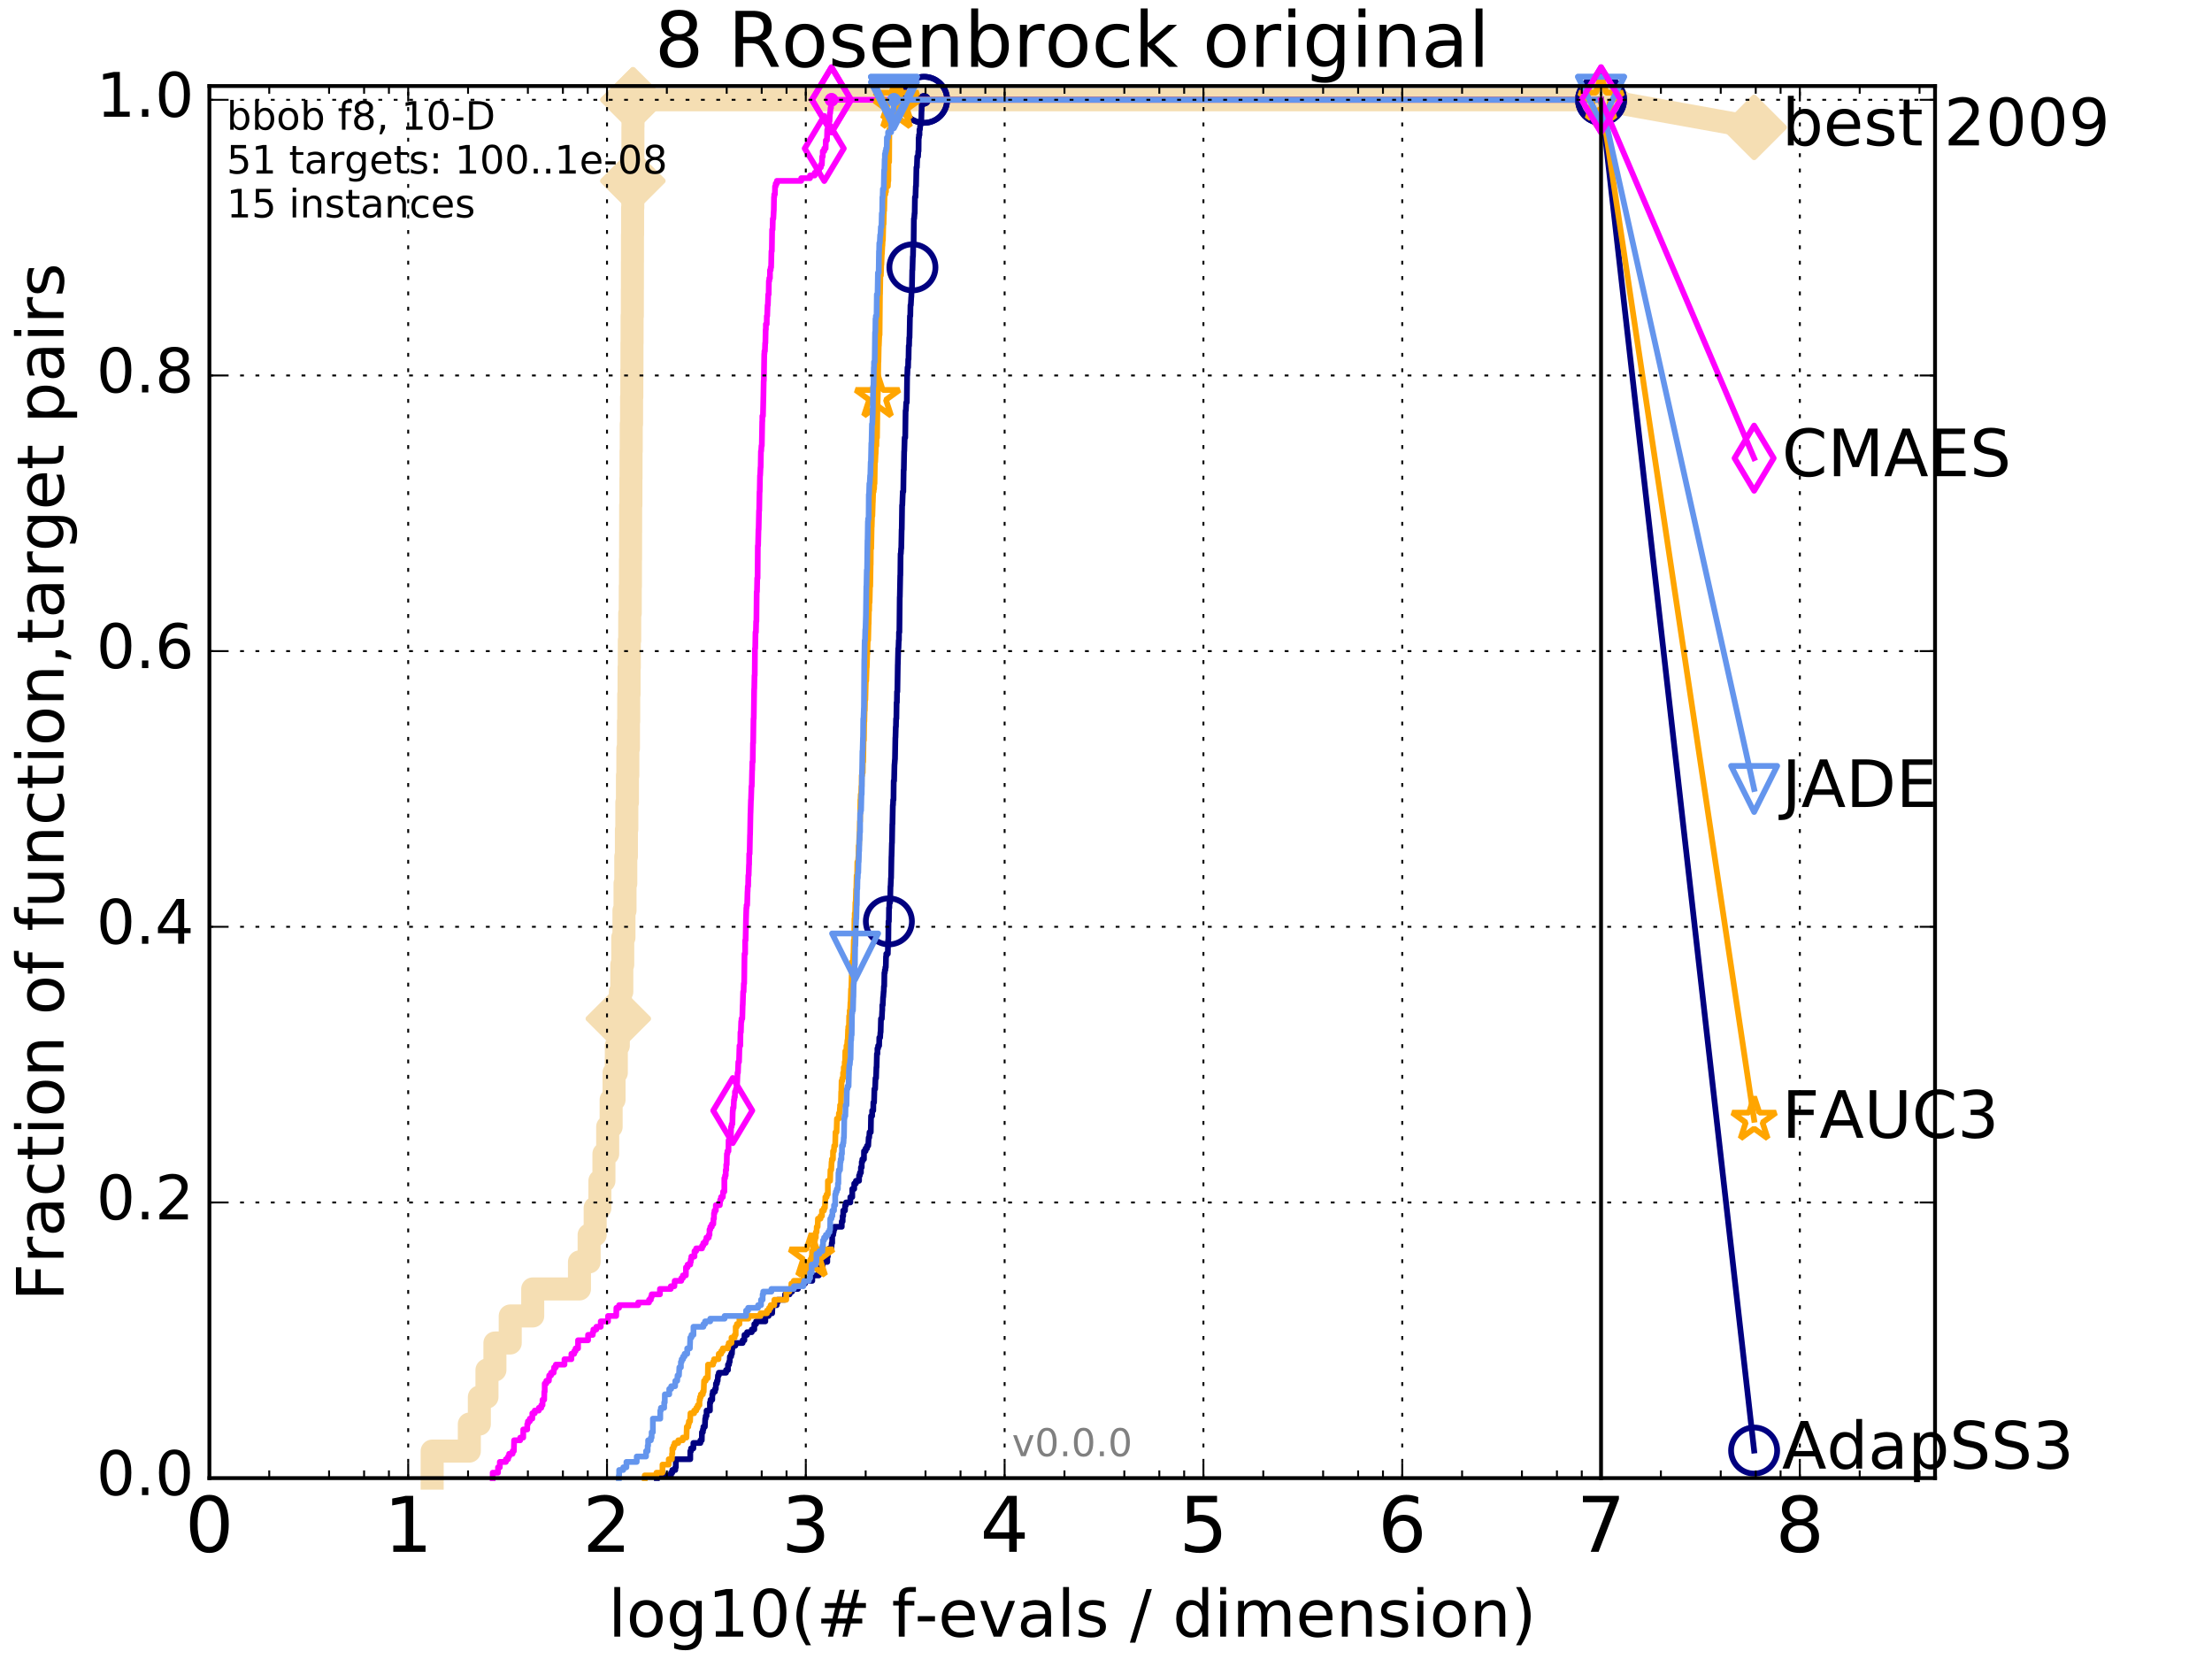 <?xml version="1.0" encoding="utf-8" standalone="no"?>
<!DOCTYPE svg PUBLIC "-//W3C//DTD SVG 1.1//EN"
  "http://www.w3.org/Graphics/SVG/1.1/DTD/svg11.dtd">
<!-- Created with matplotlib (http://matplotlib.org/) -->
<svg height="432pt" version="1.1" viewBox="0 0 576 432" width="576pt" xmlns="http://www.w3.org/2000/svg" xmlns:xlink="http://www.w3.org/1999/xlink">
 <defs>
  <style type="text/css">
*{stroke-linecap:butt;stroke-linejoin:round;stroke-miterlimit:100000;}
  </style>
 </defs>
 <g id="figure_1">
  <g id="patch_1">
   <path d="M 0 432 
L 576 432 
L 576 0 
L 0 0 
z
" style="fill:#ffffff;"/>
  </g>
  <g id="axes_1">
   <g id="patch_2">
    <path d="M 54.525 384.9 
L 503.88 384.9 
L 503.88 22.4 
L 54.525 22.4 
z
" style="fill:#ffffff;"/>
   </g>
   <g id="line2d_1">
    <path d="M 112.536 384.9 
L 112.536 377.863 
L 122.213 377.863 
L 122.213 370.825 
L 124.824 370.825 
L 124.824 363.788 
L 126.805 363.788 
L 126.805 356.75 
L 128.874 356.75 
L 128.874 349.713 
L 132.863 349.713 
L 132.863 342.675 
L 138.719 342.675 
L 138.719 335.638 
L 150.895 335.638 
L 150.895 328.6 
L 153.408 328.6 
L 153.408 321.563 
L 154.984 321.563 
L 154.984 314.525 
L 156.213 314.525 
L 156.213 307.488 
L 157.262 307.488 
L 157.262 300.45 
L 158.242 300.45 
L 158.242 293.413 
L 159.139 293.413 
L 159.139 286.375 
L 159.897 286.375 
L 159.897 279.338 
L 160.49 279.338 
L 160.49 272.301 
L 161.009 272.301 
L 161.009 265.263 
L 161.554 265.263 
L 161.554 258.226 
L 161.917 258.226 
L 161.917 251.188 
L 162.162 251.188 
L 162.162 244.151 
L 162.478 244.151 
L 162.478 237.113 
L 162.754 237.113 
L 162.754 230.076 
L 162.954 230.076 
L 162.954 223.038 
L 163.116 223.038 
L 163.116 216.001 
L 163.223 216.001 
L 163.223 208.963 
L 163.384 208.963 
L 163.384 201.926 
L 163.49 201.926 
L 163.49 194.888 
L 163.648 194.888 
L 163.648 187.851 
L 163.718 187.851 
L 163.718 180.813 
L 163.806 180.813 
L 163.806 173.776 
L 163.875 173.776 
L 163.875 166.738 
L 163.979 166.738 
L 163.979 159.701 
L 164.117 159.701 
L 164.117 152.664 
L 164.168 152.664 
L 164.168 145.626 
L 164.203 145.626 
L 164.203 138.589 
L 164.22 138.589 
L 164.22 131.551 
L 164.288 131.551 
L 164.288 124.514 
L 164.322 124.514 
L 164.322 117.476 
L 164.373 117.476 
L 164.373 110.439 
L 164.458 110.439 
L 164.458 103.401 
L 164.525 103.401 
L 164.525 96.364 
L 164.559 96.364 
L 164.559 89.326 
L 164.593 89.326 
L 164.593 82.289 
L 164.66 82.289 
L 164.66 75.251 
L 164.677 75.251 
L 164.677 68.214 
L 164.693 68.214 
L 164.693 61.176 
L 164.727 61.176 
L 164.727 54.139 
L 164.777 54.139 
L 164.777 47.102 
L 164.794 47.102 
L 164.794 40.064 
L 164.81 40.064 
L 164.81 33.027 
L 164.827 33.027 
L 164.827 25.989 
L 416.908 25.989 
" style="fill:none;stroke:#f5deb3;stroke-linecap:square;stroke-width:6.0;"/>
   </g>
   <g id="line2d_2">
    <defs>
     <path d="M -0 7.778 
L 7.778 0 
L 0 -7.778 
L -7.778 -0 
z
" id="m92590bb1f0" style="stroke:#f5deb3;stroke-linejoin:miter;stroke-width:1.5;"/>
    </defs>
    <g>
     <use style="fill:#f5deb3;stroke:#f5deb3;stroke-linejoin:miter;stroke-width:1.5;" x="161.009" xlink:href="#m92590bb1f0" y="265.263"/>
     <use style="fill:#f5deb3;stroke:#f5deb3;stroke-linejoin:miter;stroke-width:1.5;" x="164.794" xlink:href="#m92590bb1f0" y="47.102"/>
     <use style="fill:#f5deb3;stroke:#f5deb3;stroke-linejoin:miter;stroke-width:1.5;" x="164.827" xlink:href="#m92590bb1f0" y="25.989"/>
     <use style="fill:#f5deb3;stroke:#f5deb3;stroke-linejoin:miter;stroke-width:1.5;" x="164.827" xlink:href="#m92590bb1f0" y="25.989"/>
     <use style="fill:#f5deb3;stroke:#f5deb3;stroke-linejoin:miter;stroke-width:1.5;" x="416.908" xlink:href="#m92590bb1f0" y="25.989"/>
    </g>
   </g>
   <g id="line2d_3">
    <path d="M -15527.947 743.811 
" style="fill:none;stroke:#f5deb3;stroke-linecap:square;stroke-width:6.0;"/>
    <g>
     <use style="fill:#f5deb3;stroke:#f5deb3;stroke-linejoin:miter;stroke-width:1.5;" x="-15527.947" xlink:href="#m92590bb1f0" y="743.811"/>
    </g>
   </g>
   <g id="line2d_4">
    <path d="M 416.908 25.989 
L 456.77 33.167 
" style="fill:none;stroke:#f5deb3;stroke-linecap:square;stroke-width:6.0;"/>
    <g>
     <use style="fill:#f5deb3;stroke:#f5deb3;stroke-linejoin:miter;stroke-width:1.5;" x="416.908" xlink:href="#m92590bb1f0" y="25.989"/>
     <use style="fill:#f5deb3;stroke:#f5deb3;stroke-linejoin:miter;stroke-width:1.5;" x="456.77" xlink:href="#m92590bb1f0" y="33.167"/>
    </g>
   </g>
   <g id="line2d_5">
    <defs>
     <path d="M 0 1.5 
C 0.398 1.5 0.779 1.342 1.061 1.061 
C 1.342 0.779 1.5 0.398 1.5 0 
C 1.5 -0.398 1.342 -0.779 1.061 -1.061 
C 0.779 -1.342 0.398 -1.5 0 -1.5 
C -0.398 -1.5 -0.779 -1.342 -1.061 -1.061 
C -1.342 -0.779 -1.5 -0.398 -1.5 0 
C -1.5 0.398 -1.342 0.779 -1.061 1.061 
C -0.779 1.342 -0.398 1.5 0 1.5 
z
" id="m4f90376b18" style="stroke:#f5deb3;stroke-width:0.5;"/>
    </defs>
    <g>
     <use style="fill:#f5deb3;stroke:#f5deb3;stroke-width:0.5;" x="164.827" xlink:href="#m4f90376b18" y="25.989"/>
     <use style="fill:#f5deb3;stroke:#f5deb3;stroke-width:0.5;" x="164.827" xlink:href="#m4f90376b18" y="25.989"/>
    </g>
   </g>
   <g id="line2d_6">
    <defs>
     <path d="M 0 1.5 
C 0.398 1.5 0.779 1.342 1.061 1.061 
C 1.342 0.779 1.5 0.398 1.5 0 
C 1.5 -0.398 1.342 -0.779 1.061 -1.061 
C 0.779 -1.342 0.398 -1.5 0 -1.5 
C -0.398 -1.5 -0.779 -1.342 -1.061 -1.061 
C -1.342 -0.779 -1.5 -0.398 -1.5 0 
C -1.5 0.398 -1.342 0.779 -1.061 1.061 
C -0.779 1.342 -0.398 1.5 0 1.5 
z
" id="me58091f212" style="stroke:#000080;stroke-width:0.5;"/>
    </defs>
    <g>
     <use style="fill:#000080;stroke:#000080;stroke-width:0.5;" x="240.632" xlink:href="#me58091f212" y="25.989"/>
     <use style="fill:#000080;stroke:#000080;stroke-width:0.5;" x="240.632" xlink:href="#me58091f212" y="25.989"/>
    </g>
   </g>
   <g id="line2d_7">
    <path d="M 171.04 384.9 
L 171.04 384.196 
L 174.723 384.196 
L 174.723 383.493 
L 175.063 383.493 
L 175.063 382.789 
L 175.851 382.789 
L 175.851 382.085 
L 175.983 382.085 
L 175.983 379.974 
L 179.744 379.974 
L 179.752 377.863 
L 179.949 377.863 
L 179.949 377.159 
L 180.552 377.159 
L 180.552 375.751 
L 182.385 375.751 
L 182.385 375.048 
L 182.741 375.048 
L 182.786 372.936 
L 183.031 372.936 
L 183.031 372.233 
L 183.164 372.233 
L 183.164 371.529 
L 183.544 371.529 
L 183.638 369.418 
L 183.753 369.418 
L 183.753 368.714 
L 183.988 368.714 
L 183.988 367.306 
L 184.865 367.306 
L 184.865 365.195 
L 185.021 365.195 
L 185.021 364.491 
L 185.471 364.491 
L 185.471 363.084 
L 185.61 363.084 
L 185.61 362.38 
L 186.184 362.38 
L 186.184 361.676 
L 186.389 361.676 
L 186.434 360.269 
L 186.699 360.269 
L 186.699 359.565 
L 186.881 359.565 
L 186.956 358.158 
L 187.179 358.158 
L 187.179 357.454 
L 189.062 357.454 
L 189.062 356.75 
L 189.566 356.75 
L 189.566 355.343 
L 189.852 355.343 
L 189.852 354.639 
L 190.01 354.639 
L 190.059 353.231 
L 190.387 353.231 
L 190.387 352.528 
L 190.589 352.528 
L 190.657 351.12 
L 190.757 351.12 
L 190.757 350.416 
L 191.491 350.416 
L 191.491 349.713 
L 193.382 349.713 
L 193.382 349.009 
L 193.835 349.009 
L 193.858 347.601 
L 194.538 347.601 
L 194.538 346.898 
L 195.761 346.898 
L 195.761 346.194 
L 196.419 346.194 
L 196.419 344.786 
L 196.88 344.786 
L 196.88 344.083 
L 199.29 344.083 
L 199.29 342.675 
L 200.15 342.675 
L 200.15 341.971 
L 201.065 341.971 
L 201.168 339.86 
L 202.255 339.86 
L 202.255 339.156 
L 202.499 339.156 
L 202.499 338.453 
L 204.424 338.453 
L 204.424 337.045 
L 205.616 337.045 
L 205.616 336.341 
L 206.257 336.341 
L 206.257 335.638 
L 207.778 335.638 
L 207.778 334.23 
L 209.633 334.23 
L 209.633 333.526 
L 211.521 333.526 
L 211.521 332.119 
L 213.229 332.119 
L 213.229 330.711 
L 213.569 330.711 
L 213.569 330.008 
L 214.225 330.008 
L 214.225 328.6 
L 215.423 328.6 
L 215.423 327.193 
L 215.573 327.193 
L 215.573 325.785 
L 215.946 325.785 
L 215.946 325.082 
L 216.493 325.082 
L 216.584 323.674 
L 216.702 323.674 
L 216.702 321.563 
L 216.962 321.563 
L 216.962 320.859 
L 217.093 320.859 
L 217.093 320.155 
L 217.291 320.155 
L 217.291 319.452 
L 219.191 319.452 
L 219.191 318.044 
L 219.429 318.044 
L 219.429 316.637 
L 219.572 316.637 
L 219.572 315.229 
L 220.029 315.229 
L 220.068 313.822 
L 220.296 313.822 
L 220.296 313.118 
L 221.429 313.118 
L 221.429 311.71 
L 221.929 311.71 
L 221.929 309.599 
L 222.436 309.599 
L 222.436 308.192 
L 222.879 308.192 
L 222.879 307.488 
L 223.697 307.488 
L 223.702 306.08 
L 223.918 306.08 
L 223.918 305.377 
L 224.181 305.377 
L 224.181 303.969 
L 224.393 303.969 
L 224.393 302.562 
L 224.546 302.562 
L 224.546 301.858 
L 224.966 301.858 
L 224.987 299.747 
L 225.399 299.747 
L 225.399 299.043 
L 225.775 299.043 
L 225.775 298.339 
L 226.089 298.339 
L 226.197 296.228 
L 226.337 296.228 
L 226.42 294.82 
L 226.743 294.82 
L 226.82 290.598 
L 227.102 290.598 
L 227.106 289.19 
L 227.391 289.19 
L 227.422 287.079 
L 227.603 287.079 
L 227.695 283.56 
L 227.882 283.56 
L 227.977 280.745 
L 228.126 280.745 
L 228.211 277.93 
L 228.26 277.93 
L 228.348 274.412 
L 228.479 274.412 
L 228.479 273.004 
L 228.659 273.004 
L 228.659 272.301 
L 228.926 272.301 
L 228.966 270.189 
L 229.182 270.189 
L 229.261 268.782 
L 229.314 268.782 
L 229.405 265.263 
L 229.62 265.263 
L 229.719 263.152 
L 229.741 263.152 
L 229.746 261.744 
L 229.859 261.744 
L 229.956 259.633 
L 229.998 259.633 
L 230.089 258.226 
L 230.115 258.226 
L 230.173 256.818 
L 230.246 256.818 
L 230.297 253.299 
L 230.408 253.299 
L 230.408 252.596 
L 230.546 252.596 
L 230.546 251.892 
L 230.658 251.892 
L 230.717 249.077 
L 230.781 249.077 
L 230.781 248.373 
L 231.183 248.373 
L 231.262 244.854 
L 231.318 244.854 
L 231.365 239.928 
L 231.462 239.928 
L 231.497 236.409 
L 231.574 236.409 
L 231.599 235.002 
L 231.79 235.002 
L 231.883 230.779 
L 231.918 230.779 
L 232.005 228.668 
L 232.041 228.668 
L 232.138 223.038 
L 232.153 223.038 
L 232.249 219.519 
L 232.277 219.519 
L 232.361 214.593 
L 232.39 214.593 
L 232.49 209.667 
L 232.531 209.667 
L 232.583 208.26 
L 232.665 208.26 
L 232.72 203.333 
L 232.821 203.333 
L 232.918 199.111 
L 232.934 199.111 
L 233.036 197.703 
L 233.052 197.703 
L 233.154 192.073 
L 233.178 192.073 
L 233.258 189.258 
L 233.303 189.258 
L 233.339 187.147 
L 233.415 187.147 
L 233.476 182.925 
L 233.548 182.925 
L 233.583 180.11 
L 233.674 180.11 
L 233.782 173.072 
L 233.79 173.072 
L 233.897 168.85 
L 233.958 168.85 
L 234.03 166.738 
L 234.082 166.738 
L 234.096 164.627 
L 234.197 164.627 
L 234.288 155.479 
L 234.313 155.479 
L 234.421 149.849 
L 234.447 149.849 
L 234.51 144.219 
L 234.572 144.219 
L 234.648 142.811 
L 234.69 142.811 
L 234.783 137.885 
L 234.816 137.885 
L 234.906 131.551 
L 234.96 131.551 
L 235.061 128.736 
L 235.077 128.736 
L 235.077 128.032 
L 235.22 128.032 
L 235.301 122.402 
L 235.352 122.402 
L 235.443 117.476 
L 235.472 117.476 
L 235.574 113.957 
L 235.722 113.957 
L 235.817 106.92 
L 235.88 106.92 
L 235.982 104.809 
L 236.125 104.809 
L 236.216 97.771 
L 236.247 97.771 
L 236.329 95.66 
L 236.461 95.66 
L 236.507 93.549 
L 236.577 93.549 
L 236.64 90.03 
L 236.721 90.03 
L 236.774 87.919 
L 236.839 87.919 
L 236.947 82.289 
L 237.037 82.289 
L 237.088 79.474 
L 237.173 79.474 
L 237.284 77.363 
L 237.306 77.363 
L 237.392 75.251 
L 237.468 75.251 
L 237.552 70.325 
L 237.592 70.325 
L 237.695 66.806 
L 237.739 66.806 
L 237.817 63.288 
L 237.905 63.288 
L 237.976 56.954 
L 238.049 56.954 
L 238.143 55.546 
L 238.184 55.546 
L 238.251 51.324 
L 238.387 51.324 
L 238.475 48.509 
L 238.531 48.509 
L 238.637 43.583 
L 238.747 43.583 
L 238.851 40.768 
L 239.057 40.768 
L 239.118 39.36 
L 239.187 39.36 
L 239.224 35.842 
L 239.301 35.842 
L 239.301 35.138 
L 239.431 35.138 
L 239.431 33.73 
L 239.547 33.73 
L 239.637 32.323 
L 239.883 32.323 
L 239.959 28.804 
L 239.994 28.804 
L 239.995 27.397 
L 240.225 27.397 
L 240.225 26.693 
L 240.632 26.693 
L 240.632 25.989 
L 416.908 25.989 
L 416.908 25.989 
" style="fill:none;stroke:#000080;stroke-linecap:square;stroke-width:1.5;"/>
   </g>
   <g id="line2d_8">
    <defs>
     <path d="M 0 6 
C 1.591 6 3.117 5.368 4.243 4.243 
C 5.368 3.117 6 1.591 6 0 
C 6 -1.591 5.368 -3.117 4.243 -4.243 
C 3.117 -5.368 1.591 -6 0 -6 
C -1.591 -6 -3.117 -5.368 -4.243 -4.243 
C -5.368 -3.117 -6 -1.591 -6 0 
C -6 1.591 -5.368 3.117 -4.243 4.243 
C -3.117 5.368 -1.591 6 0 6 
z
" id="mef19c4614d" style="stroke:#000080;stroke-width:1.5;"/>
    </defs>
    <g>
     <use style="fill:none;stroke:#000080;stroke-width:1.5;" x="231.462" xlink:href="#mef19c4614d" y="239.928"/>
     <use style="fill:none;stroke:#000080;stroke-width:1.5;" x="237.592" xlink:href="#mef19c4614d" y="69.621"/>
     <use style="fill:none;stroke:#000080;stroke-width:1.5;" x="240.632" xlink:href="#mef19c4614d" y="25.989"/>
     <use style="fill:none;stroke:#000080;stroke-width:1.5;" x="240.632" xlink:href="#mef19c4614d" y="25.989"/>
     <use style="fill:none;stroke:#000080;stroke-width:1.5;" x="416.908" xlink:href="#mef19c4614d" y="25.989"/>
    </g>
   </g>
   <g id="line2d_9">
    <path d="M -15527.947 743.811 
" style="fill:none;stroke:#000080;stroke-linecap:square;stroke-width:1.5;"/>
    <g>
     <use style="fill:none;stroke:#000080;stroke-width:1.5;" x="-15527.947" xlink:href="#mef19c4614d" y="743.811"/>
    </g>
   </g>
   <g id="line2d_10">
    <defs>
     <path d="M 0 1.5 
C 0.398 1.5 0.779 1.342 1.061 1.061 
C 1.342 0.779 1.5 0.398 1.5 0 
C 1.5 -0.398 1.342 -0.779 1.061 -1.061 
C 0.779 -1.342 0.398 -1.5 0 -1.5 
C -0.398 -1.5 -0.779 -1.342 -1.061 -1.061 
C -1.342 -0.779 -1.5 -0.398 -1.5 0 
C -1.5 0.398 -1.342 0.779 -1.061 1.061 
C -0.779 1.342 -0.398 1.5 0 1.5 
z
" id="m1fb96d797d" style="stroke:#ff00ff;stroke-width:0.5;"/>
    </defs>
    <g>
     <use style="fill:#ff00ff;stroke:#ff00ff;stroke-width:0.5;" x="216.524" xlink:href="#m1fb96d797d" y="25.989"/>
     <use style="fill:#ff00ff;stroke:#ff00ff;stroke-width:0.5;" x="216.524" xlink:href="#m1fb96d797d" y="25.989"/>
    </g>
   </g>
   <g id="line2d_11">
    <path d="M 128.29 384.9 
L 128.29 383.493 
L 129.683 383.493 
L 129.683 382.085 
L 130.154 382.085 
L 130.154 380.678 
L 131.731 380.678 
L 131.731 379.974 
L 132.304 379.974 
L 132.304 379.27 
L 132.585 379.27 
L 132.585 378.566 
L 133.475 378.566 
L 133.475 377.863 
L 133.808 377.863 
L 133.874 375.048 
L 135.465 375.048 
L 135.465 374.344 
L 136.25 374.344 
L 136.25 372.233 
L 137.293 372.233 
L 137.293 370.825 
L 137.462 370.825 
L 137.462 370.121 
L 137.962 370.121 
L 137.962 369.418 
L 138.612 369.418 
L 138.612 368.01 
L 139.244 368.01 
L 139.244 367.306 
L 140.309 367.306 
L 140.309 366.603 
L 140.944 366.603 
L 140.944 365.899 
L 141.278 365.899 
L 141.278 364.491 
L 141.701 364.491 
L 141.748 362.38 
L 141.84 362.38 
L 141.84 360.269 
L 142.253 360.269 
L 142.253 359.565 
L 142.924 359.565 
L 143.012 358.158 
L 143.49 358.158 
L 143.49 357.454 
L 144.168 357.454 
L 144.168 356.75 
L 144.292 356.75 
L 144.292 356.046 
L 144.744 356.046 
L 144.744 355.343 
L 146.987 355.343 
L 146.987 353.935 
L 148.789 353.935 
L 148.789 352.528 
L 149.524 352.528 
L 149.524 351.824 
L 149.883 351.824 
L 149.883 351.12 
L 150.521 351.12 
L 150.521 349.009 
L 153.13 349.009 
L 153.13 347.601 
L 154.356 347.601 
L 154.356 346.898 
L 154.515 346.898 
L 154.515 346.194 
L 155.291 346.194 
L 155.291 345.49 
L 156.431 345.49 
L 156.431 344.083 
L 158.331 344.083 
L 158.331 342.675 
L 160.45 342.675 
L 160.51 340.564 
L 161.205 340.564 
L 161.205 339.86 
L 166.183 339.86 
L 166.183 339.156 
L 169.006 339.156 
L 169.006 338.453 
L 169.485 338.453 
L 169.485 337.749 
L 169.7 337.749 
L 169.7 337.045 
L 171.846 337.045 
L 171.846 335.638 
L 174.669 335.638 
L 174.669 334.934 
L 175.605 334.934 
L 175.698 333.526 
L 177.406 333.526 
L 177.406 332.823 
L 177.821 332.823 
L 177.821 332.119 
L 178.592 332.119 
L 178.628 330.008 
L 179.047 330.008 
L 179.047 329.304 
L 179.744 329.304 
L 179.744 328.6 
L 179.889 328.6 
L 179.889 327.897 
L 180.025 327.897 
L 180.025 327.193 
L 180.84 327.193 
L 180.84 325.785 
L 181.276 325.785 
L 181.276 325.082 
L 182.816 325.082 
L 182.816 324.378 
L 183.149 324.378 
L 183.149 323.674 
L 183.738 323.674 
L 183.738 322.97 
L 183.953 322.97 
L 183.953 322.267 
L 184.556 322.267 
L 184.556 321.563 
L 184.756 321.563 
L 184.756 320.155 
L 184.974 320.155 
L 184.974 319.452 
L 185.358 319.452 
L 185.358 318.748 
L 185.742 318.748 
L 185.788 317.34 
L 185.918 317.34 
L 185.918 315.933 
L 186.055 315.933 
L 186.055 315.229 
L 186.402 315.229 
L 186.402 313.822 
L 187.436 313.822 
L 187.545 312.414 
L 187.762 312.414 
L 187.762 311.71 
L 188.225 311.71 
L 188.29 310.303 
L 188.616 310.303 
L 188.616 306.784 
L 188.806 306.784 
L 188.806 306.08 
L 188.977 306.08 
L 188.977 304.673 
L 189.113 304.673 
L 189.113 303.265 
L 189.237 303.265 
L 189.287 300.45 
L 189.421 300.45 
L 189.421 299.747 
L 189.693 299.747 
L 189.72 296.932 
L 189.961 296.932 
L 189.961 296.228 
L 190.307 296.228 
L 190.355 293.413 
L 190.525 293.413 
L 190.525 292.709 
L 190.71 292.709 
L 190.805 289.19 
L 190.862 289.19 
L 190.862 288.487 
L 191.024 288.487 
L 191.117 286.375 
L 191.215 286.375 
L 191.215 285.672 
L 191.364 285.672 
L 191.379 284.264 
L 191.633 284.264 
L 191.633 283.56 
L 191.809 283.56 
L 191.809 282.153 
L 191.944 282.153 
L 192.053 279.338 
L 192.157 279.338 
L 192.261 276.523 
L 192.442 276.523 
L 192.539 273.004 
L 192.558 273.004 
L 192.558 272.301 
L 192.771 272.301 
L 192.814 268.782 
L 192.919 268.782 
L 193.005 265.967 
L 193.09 265.967 
L 193.09 265.263 
L 193.293 265.263 
L 193.386 261.744 
L 193.41 261.744 
L 193.517 258.226 
L 193.633 258.226 
L 193.693 256.114 
L 193.78 256.114 
L 193.876 248.373 
L 194.031 248.373 
L 194.045 244.854 
L 194.149 244.854 
L 194.257 239.224 
L 194.261 239.224 
L 194.351 236.409 
L 194.405 236.409 
L 194.405 235.706 
L 194.556 235.706 
L 194.658 232.187 
L 194.676 232.187 
L 194.724 230.779 
L 194.816 230.779 
L 194.869 227.964 
L 194.947 227.964 
L 195.034 225.149 
L 195.065 225.149 
L 195.095 222.334 
L 195.199 222.334 
L 195.302 217.408 
L 195.319 217.408 
L 195.426 211.778 
L 195.439 211.778 
L 195.541 208.26 
L 195.571 208.26 
L 195.681 204.741 
L 195.757 204.741 
L 195.849 200.518 
L 195.874 200.518 
L 195.916 198.407 
L 196.012 198.407 
L 196.074 193.481 
L 196.128 193.481 
L 196.21 187.147 
L 196.272 187.147 
L 196.379 179.406 
L 196.407 179.406 
L 196.472 175.887 
L 196.529 175.887 
L 196.59 168.85 
L 196.659 168.85 
L 196.732 164.627 
L 196.836 164.627 
L 196.9 161.812 
L 196.964 161.812 
L 197.044 154.071 
L 197.115 154.071 
L 197.182 150.552 
L 197.273 150.552 
L 197.339 142.107 
L 197.406 142.107 
L 197.503 137.885 
L 197.546 137.885 
L 197.651 132.959 
L 197.697 132.959 
L 197.782 128.032 
L 197.824 128.032 
L 197.904 123.81 
L 197.946 123.81 
L 198.038 121.699 
L 198.076 121.699 
L 198.144 117.476 
L 198.212 117.476 
L 198.291 116.069 
L 198.373 116.069 
L 198.482 109.735 
L 198.508 109.735 
L 198.515 108.327 
L 198.671 108.327 
L 198.781 103.401 
L 198.785 103.401 
L 198.862 99.179 
L 198.902 99.179 
L 199.012 92.141 
L 199.055 92.141 
L 199.055 91.438 
L 199.178 91.438 
L 199.251 89.326 
L 199.304 89.326 
L 199.376 85.808 
L 199.43 85.808 
L 199.43 84.4 
L 199.654 84.4 
L 199.678 82.289 
L 199.781 82.289 
L 199.875 79.474 
L 199.949 79.474 
L 200.046 76.659 
L 200.157 76.659 
L 200.212 73.14 
L 200.322 73.14 
L 200.322 72.436 
L 200.49 72.436 
L 200.504 70.325 
L 200.68 70.325 
L 200.68 69.621 
L 200.798 69.621 
L 200.888 65.399 
L 200.982 65.399 
L 201.062 59.769 
L 201.178 59.769 
L 201.24 56.954 
L 201.372 56.954 
L 201.48 54.843 
L 201.496 54.843 
L 201.554 51.324 
L 201.61 51.324 
L 201.61 50.62 
L 201.778 50.62 
L 201.823 48.509 
L 201.989 48.509 
L 201.989 47.805 
L 202.296 47.805 
L 202.296 47.102 
L 208.629 47.102 
L 208.629 46.398 
L 210.927 46.398 
L 210.927 45.694 
L 212.146 45.694 
L 212.146 44.99 
L 212.641 44.99 
L 212.641 44.287 
L 213.306 44.287 
L 213.306 43.583 
L 213.751 43.583 
L 213.751 42.879 
L 214.008 42.879 
L 214.095 40.768 
L 214.247 40.768 
L 214.247 39.36 
L 214.632 39.36 
L 214.632 38.657 
L 214.989 38.657 
L 215.041 36.545 
L 215.333 36.545 
L 215.417 33.73 
L 215.743 33.73 
L 215.81 31.619 
L 216.004 31.619 
L 216.094 29.508 
L 216.174 29.508 
L 216.279 28.1 
L 216.392 28.1 
L 216.392 26.693 
L 216.524 26.693 
L 216.524 25.989 
L 416.908 25.989 
L 416.908 25.989 
" style="fill:none;stroke:#ff00ff;stroke-linecap:square;stroke-width:1.5;"/>
   </g>
   <g id="line2d_12">
    <defs>
     <path d="M -0 8.485 
L 5.091 0 
L 0 -8.485 
L -5.091 -0 
z
" id="m849ce3e4fe" style="stroke:#ff00ff;stroke-linejoin:miter;stroke-width:1.5;"/>
    </defs>
    <g>
     <use style="fill:none;stroke:#ff00ff;stroke-linejoin:miter;stroke-width:1.5;" x="190.805" xlink:href="#m849ce3e4fe" y="289.19"/>
     <use style="fill:none;stroke:#ff00ff;stroke-linejoin:miter;stroke-width:1.5;" x="214.632" xlink:href="#m849ce3e4fe" y="38.657"/>
     <use style="fill:none;stroke:#ff00ff;stroke-linejoin:miter;stroke-width:1.5;" x="216.524" xlink:href="#m849ce3e4fe" y="25.989"/>
     <use style="fill:none;stroke:#ff00ff;stroke-linejoin:miter;stroke-width:1.5;" x="216.524" xlink:href="#m849ce3e4fe" y="25.989"/>
     <use style="fill:none;stroke:#ff00ff;stroke-linejoin:miter;stroke-width:1.5;" x="416.908" xlink:href="#m849ce3e4fe" y="25.989"/>
    </g>
   </g>
   <g id="line2d_13">
    <path d="M -15527.947 743.811 
" style="fill:none;stroke:#ff00ff;stroke-linecap:square;stroke-width:1.5;"/>
    <g>
     <use style="fill:none;stroke:#ff00ff;stroke-linejoin:miter;stroke-width:1.5;" x="-15527.947" xlink:href="#m849ce3e4fe" y="743.811"/>
    </g>
   </g>
   <g id="line2d_14">
    <defs>
     <path d="M 0 1.5 
C 0.398 1.5 0.779 1.342 1.061 1.061 
C 1.342 0.779 1.5 0.398 1.5 0 
C 1.5 -0.398 1.342 -0.779 1.061 -1.061 
C 0.779 -1.342 0.398 -1.5 0 -1.5 
C -0.398 -1.5 -0.779 -1.342 -1.061 -1.061 
C -1.342 -0.779 -1.5 -0.398 -1.5 0 
C -1.5 0.398 -1.342 0.779 -1.061 1.061 
C -0.779 1.342 -0.398 1.5 0 1.5 
z
" id="mf1036809ea" style="stroke:#ffa500;stroke-width:0.5;"/>
    </defs>
    <g>
     <use style="fill:#ffa500;stroke:#ffa500;stroke-width:0.5;" x="233.455" xlink:href="#mf1036809ea" y="25.989"/>
     <use style="fill:#ffa500;stroke:#ffa500;stroke-width:0.5;" x="233.455" xlink:href="#mf1036809ea" y="25.989"/>
    </g>
   </g>
   <g id="line2d_15">
    <path d="M 167.887 384.9 
L 167.887 384.196 
L 170.938 384.196 
L 170.938 383.493 
L 172.506 383.493 
L 172.506 381.381 
L 174.136 381.381 
L 174.136 379.974 
L 174.957 379.974 
L 174.999 378.566 
L 175.073 378.566 
L 175.073 377.159 
L 175.388 377.159 
L 175.388 376.455 
L 175.667 376.455 
L 175.667 375.751 
L 176.623 375.751 
L 176.623 375.048 
L 177.793 375.048 
L 177.793 374.344 
L 178.745 374.344 
L 178.843 371.529 
L 179.232 371.529 
L 179.232 370.825 
L 179.381 370.825 
L 179.381 370.121 
L 179.692 370.121 
L 179.795 368.01 
L 180.75 368.01 
L 180.75 367.306 
L 181.308 367.306 
L 181.308 366.603 
L 181.696 366.603 
L 181.696 365.899 
L 182.14 365.899 
L 182.14 364.491 
L 182.286 364.491 
L 182.286 363.788 
L 182.499 363.788 
L 182.499 363.084 
L 183.016 363.084 
L 183.016 362.38 
L 183.238 362.38 
L 183.34 359.565 
L 183.76 359.565 
L 183.76 358.861 
L 184.305 358.861 
L 184.368 355.343 
L 185.683 355.343 
L 185.683 354.639 
L 185.944 354.639 
L 185.944 353.935 
L 187.086 353.935 
L 187.166 352.528 
L 187.798 352.528 
L 187.798 351.824 
L 188.208 351.824 
L 188.208 351.12 
L 189.555 351.12 
L 189.555 350.416 
L 189.759 350.416 
L 189.759 349.713 
L 190.483 349.713 
L 190.483 348.305 
L 191.307 348.305 
L 191.307 347.601 
L 191.572 347.601 
L 191.572 345.49 
L 191.889 345.49 
L 191.889 344.786 
L 192.544 344.786 
L 192.544 343.379 
L 194.878 343.379 
L 194.878 342.675 
L 198.034 342.675 
L 198.034 341.971 
L 199.724 341.971 
L 199.724 341.268 
L 200.274 341.268 
L 200.274 340.564 
L 200.673 340.564 
L 200.673 339.86 
L 201.616 339.86 
L 201.652 338.453 
L 204.739 338.453 
L 204.739 336.341 
L 205.561 336.341 
L 205.561 335.638 
L 206.037 335.638 
L 206.072 334.23 
L 206.701 334.23 
L 206.701 333.526 
L 209.159 333.526 
L 209.159 332.119 
L 209.414 332.119 
L 209.414 331.415 
L 209.708 331.415 
L 209.708 330.008 
L 210.187 330.008 
L 210.187 329.304 
L 210.531 329.304 
L 210.531 328.6 
L 211.049 328.6 
L 211.049 327.897 
L 211.332 327.897 
L 211.332 327.193 
L 211.448 327.193 
L 211.448 325.785 
L 211.763 325.785 
L 211.763 324.378 
L 212.059 324.378 
L 212.059 322.97 
L 212.227 322.97 
L 212.227 322.267 
L 212.432 322.267 
L 212.432 320.859 
L 212.637 320.859 
L 212.679 319.452 
L 212.906 319.452 
L 212.988 317.34 
L 213.667 317.34 
L 213.667 316.637 
L 214.045 316.637 
L 214.045 315.229 
L 214.548 315.229 
L 214.548 314.525 
L 214.8 314.525 
L 214.896 312.414 
L 214.919 312.414 
L 214.919 311.71 
L 215.259 311.71 
L 215.259 311.007 
L 215.566 311.007 
L 215.582 307.488 
L 216.159 307.488 
L 216.247 304.673 
L 216.451 304.673 
L 216.536 302.562 
L 216.604 302.562 
L 216.604 301.858 
L 216.895 301.858 
L 216.921 299.747 
L 217.132 299.747 
L 217.233 298.339 
L 217.479 298.339 
L 217.563 294.82 
L 217.836 294.82 
L 217.938 291.302 
L 218.422 291.302 
L 218.439 289.894 
L 218.627 289.894 
L 218.721 288.487 
L 218.754 288.487 
L 218.754 287.783 
L 218.971 287.783 
L 219.048 284.264 
L 219.092 284.264 
L 219.147 281.449 
L 219.337 281.449 
L 219.337 280.745 
L 219.54 280.745 
L 219.54 279.338 
L 219.709 279.338 
L 219.709 277.93 
L 219.938 277.93 
L 219.959 276.523 
L 220.058 276.523 
L 220.118 273.708 
L 220.386 273.708 
L 220.419 272.301 
L 220.566 272.301 
L 220.659 270.893 
L 220.741 270.893 
L 220.84 268.078 
L 220.894 268.078 
L 220.894 267.374 
L 221.066 267.374 
L 221.118 264.559 
L 221.254 264.559 
L 221.254 263.152 
L 221.373 263.152 
L 221.456 261.041 
L 221.5 261.041 
L 221.606 257.522 
L 221.689 257.522 
L 221.785 254.003 
L 221.818 254.003 
L 221.864 250.484 
L 222.127 250.484 
L 222.206 248.373 
L 222.24 248.373 
L 222.322 244.854 
L 222.437 244.854 
L 222.491 239.224 
L 222.565 239.224 
L 222.565 237.817 
L 222.68 237.817 
L 222.748 235.002 
L 222.826 235.002 
L 222.924 231.483 
L 222.983 231.483 
L 223.066 227.964 
L 223.195 227.964 
L 223.256 224.446 
L 223.423 224.446 
L 223.527 223.038 
L 223.555 223.038 
L 223.593 220.223 
L 223.685 220.223 
L 223.783 217.408 
L 223.817 217.408 
L 223.903 213.89 
L 223.96 213.89 
L 224.045 208.26 
L 224.086 208.26 
L 224.132 206.852 
L 224.244 206.852 
L 224.305 204.741 
L 224.386 204.741 
L 224.389 201.926 
L 224.51 201.926 
L 224.51 201.222 
L 224.656 201.222 
L 224.693 198.407 
L 224.781 198.407 
L 224.871 192.777 
L 224.966 192.777 
L 225.032 187.851 
L 225.08 187.851 
L 225.138 185.036 
L 225.195 185.036 
L 225.251 182.221 
L 225.336 182.221 
L 225.441 177.998 
L 225.448 177.998 
L 225.448 177.295 
L 225.562 177.295 
L 225.668 173.776 
L 225.709 173.776 
L 225.816 170.257 
L 225.866 170.257 
L 225.947 166.738 
L 226.065 166.738 
L 226.169 162.516 
L 226.193 162.516 
L 226.266 158.997 
L 226.327 158.997 
L 226.351 156.886 
L 226.441 156.886 
L 226.543 152.664 
L 226.612 152.664 
L 226.702 147.034 
L 226.729 147.034 
L 226.757 142.811 
L 226.868 142.811 
L 226.969 137.181 
L 226.997 137.181 
L 227.074 134.366 
L 227.162 134.366 
L 227.265 130.847 
L 227.279 130.847 
L 227.369 128.032 
L 227.494 128.032 
L 227.494 127.329 
L 227.612 127.329 
L 227.646 125.921 
L 227.725 125.921 
L 227.824 120.291 
L 227.901 120.291 
L 227.996 118.18 
L 228.019 118.18 
L 228.083 116.069 
L 228.212 116.069 
L 228.242 113.957 
L 228.372 113.957 
L 228.477 106.216 
L 228.492 106.216 
L 228.598 101.994 
L 228.603 101.994 
L 228.708 94.253 
L 228.736 94.253 
L 228.822 90.03 
L 228.855 90.03 
L 228.961 87.215 
L 229.038 87.215 
L 229.136 76.659 
L 229.158 76.659 
L 229.242 71.733 
L 229.38 71.733 
L 229.462 68.918 
L 229.511 68.918 
L 229.619 66.103 
L 229.65 66.103 
L 229.75 63.991 
L 229.778 63.991 
L 229.846 62.584 
L 229.903 62.584 
L 230.012 58.361 
L 230.087 58.361 
L 230.176 54.843 
L 230.243 54.843 
L 230.346 50.62 
L 230.547 50.62 
L 230.547 49.917 
L 230.709 49.917 
L 230.712 48.509 
L 231.195 48.509 
L 231.256 47.102 
L 231.32 47.102 
L 231.352 42.175 
L 231.527 42.175 
L 231.575 33.73 
L 231.92 33.73 
L 232.015 30.915 
L 232.35 30.915 
L 232.35 30.212 
L 232.642 30.212 
L 232.642 28.804 
L 232.887 28.804 
L 232.887 28.1 
L 233.454 28.1 
L 233.454 25.989 
L 416.908 25.989 
L 416.908 25.989 
" style="fill:none;stroke:#ffa500;stroke-linecap:square;stroke-width:1.5;"/>
   </g>
   <g id="line2d_16">
    <defs>
     <path d="M 0 -6 
L -1.347 -1.854 
L -5.706 -1.854 
L -2.18 0.708 
L -3.527 4.854 
L -0 2.292 
L 3.527 4.854 
L 2.18 0.708 
L 5.706 -1.854 
L 1.347 -1.854 
z
" id="m9667b67547" style="stroke:#ffa500;stroke-linejoin:bevel;stroke-width:1.5;"/>
    </defs>
    <g>
     <use style="fill:none;stroke:#ffa500;stroke-linejoin:bevel;stroke-width:1.5;" x="211.332" xlink:href="#m9667b67547" y="327.193"/>
     <use style="fill:none;stroke:#ffa500;stroke-linejoin:bevel;stroke-width:1.5;" x="228.511" xlink:href="#m9667b67547" y="103.401"/>
     <use style="fill:none;stroke:#ffa500;stroke-linejoin:bevel;stroke-width:1.5;" x="233.455" xlink:href="#m9667b67547" y="28.1"/>
     <use style="fill:none;stroke:#ffa500;stroke-linejoin:bevel;stroke-width:1.5;" x="233.455" xlink:href="#m9667b67547" y="25.989"/>
     <use style="fill:none;stroke:#ffa500;stroke-linejoin:bevel;stroke-width:1.5;" x="416.908" xlink:href="#m9667b67547" y="25.989"/>
    </g>
   </g>
   <g id="line2d_17">
    <path d="M -15527.947 743.811 
" style="fill:none;stroke:#ffa500;stroke-linecap:square;stroke-width:1.5;"/>
    <g>
     <use style="fill:none;stroke:#ffa500;stroke-linejoin:bevel;stroke-width:1.5;" x="-15527.947" xlink:href="#m9667b67547" y="743.811"/>
    </g>
   </g>
   <g id="line2d_18">
    <defs>
     <path d="M 0 1.5 
C 0.398 1.5 0.779 1.342 1.061 1.061 
C 1.342 0.779 1.5 0.398 1.5 0 
C 1.5 -0.398 1.342 -0.779 1.061 -1.061 
C 0.779 -1.342 0.398 -1.5 0 -1.5 
C -0.398 -1.5 -0.779 -1.342 -1.061 -1.061 
C -1.342 -0.779 -1.5 -0.398 -1.5 0 
C -1.5 0.398 -1.342 0.779 -1.061 1.061 
C -0.779 1.342 -0.398 1.5 0 1.5 
z
" id="m5bf063be7b" style="stroke:#6495ed;stroke-width:0.5;"/>
    </defs>
    <g>
     <use style="fill:#6495ed;stroke:#6495ed;stroke-width:0.5;" x="232.78" xlink:href="#m5bf063be7b" y="25.989"/>
     <use style="fill:#6495ed;stroke:#6495ed;stroke-width:0.5;" x="232.78" xlink:href="#m5bf063be7b" y="25.989"/>
    </g>
   </g>
   <g id="line2d_19">
    <path d="M 161.147 384.9 
L 161.147 384.196 
L 161.147 384.196 
L 161.147 384.196 
L 161.225 384.196 
L 161.225 382.789 
L 162.293 382.789 
L 162.293 382.085 
L 163.116 382.085 
L 163.116 380.678 
L 165.804 380.678 
L 165.804 379.27 
L 168.233 379.27 
L 168.233 377.863 
L 168.644 377.863 
L 168.658 376.455 
L 168.77 376.455 
L 168.77 375.048 
L 169.485 375.048 
L 169.485 374.344 
L 169.687 374.344 
L 169.687 372.936 
L 170.006 372.936 
L 170.006 369.418 
L 171.931 369.418 
L 171.943 367.306 
L 172.1 367.306 
L 172.1 366.603 
L 172.951 366.603 
L 172.951 365.195 
L 173.101 365.195 
L 173.124 363.084 
L 174.268 363.084 
L 174.268 361.676 
L 174.776 361.676 
L 174.776 360.973 
L 175.8 360.973 
L 175.851 359.565 
L 176.345 359.565 
L 176.435 358.158 
L 176.799 358.158 
L 176.906 356.046 
L 177.302 356.046 
L 177.302 354.639 
L 177.501 354.639 
L 177.501 353.935 
L 177.877 353.935 
L 177.877 353.231 
L 178.274 353.231 
L 178.274 352.528 
L 178.95 352.528 
L 178.95 351.12 
L 179.641 351.12 
L 179.744 348.305 
L 180.059 348.305 
L 180.059 347.601 
L 180.577 347.601 
L 180.577 345.49 
L 183.172 345.49 
L 183.172 344.786 
L 183.594 344.786 
L 183.594 344.083 
L 184.94 344.083 
L 184.94 343.379 
L 188.685 343.379 
L 188.685 342.675 
L 194.275 342.675 
L 194.275 341.268 
L 194.808 341.268 
L 194.808 340.564 
L 197.398 340.564 
L 197.398 339.86 
L 198.167 339.86 
L 198.167 338.453 
L 198.586 338.453 
L 198.586 337.045 
L 198.745 337.045 
L 198.745 336.341 
L 200.872 336.341 
L 200.872 335.638 
L 206.732 335.638 
L 206.732 334.934 
L 209.184 334.934 
L 209.184 334.23 
L 209.387 334.23 
L 209.387 333.526 
L 210.621 333.526 
L 210.621 332.823 
L 210.948 332.823 
L 210.948 331.415 
L 211.359 331.415 
L 211.359 329.304 
L 212.382 329.304 
L 212.382 328.6 
L 212.598 328.6 
L 212.598 326.489 
L 213.381 326.489 
L 213.381 325.785 
L 214.149 325.785 
L 214.149 324.378 
L 214.314 324.378 
L 214.314 322.97 
L 214.585 322.97 
L 214.585 322.267 
L 215.05 322.267 
L 215.05 321.563 
L 215.632 321.563 
L 215.632 320.859 
L 216.019 320.859 
L 216.019 320.155 
L 216.162 320.155 
L 216.205 317.34 
L 216.516 317.34 
L 216.516 316.637 
L 216.757 316.637 
L 216.757 315.229 
L 217.176 315.229 
L 217.176 313.822 
L 217.479 313.822 
L 217.485 311.007 
L 217.646 311.007 
L 217.646 310.303 
L 217.902 310.303 
L 217.902 309.599 
L 218.187 309.599 
L 218.187 308.192 
L 218.31 308.192 
L 218.336 305.377 
L 218.431 305.377 
L 218.431 304.673 
L 218.739 304.673 
L 218.816 302.562 
L 218.918 302.562 
L 218.918 301.858 
L 219.115 301.858 
L 219.115 300.45 
L 219.252 300.45 
L 219.252 298.339 
L 219.519 298.339 
L 219.519 297.635 
L 219.637 297.635 
L 219.704 296.228 
L 219.762 296.228 
L 219.846 291.302 
L 219.91 291.302 
L 219.91 290.598 
L 220.125 290.598 
L 220.19 287.783 
L 220.426 287.783 
L 220.531 283.56 
L 220.68 283.56 
L 220.68 282.857 
L 220.967 282.857 
L 221.068 278.634 
L 221.105 278.634 
L 221.183 277.227 
L 221.29 277.227 
L 221.398 275.819 
L 221.477 275.819 
L 221.572 270.893 
L 221.644 270.893 
L 221.699 269.486 
L 221.783 269.486 
L 221.857 263.856 
L 221.931 263.856 
L 221.931 263.152 
L 222.111 263.152 
L 222.2 259.633 
L 222.226 259.633 
L 222.288 256.114 
L 222.344 256.114 
L 222.449 253.299 
L 222.491 253.299 
L 222.543 251.188 
L 222.611 251.188 
L 222.672 246.262 
L 222.737 246.262 
L 222.838 241.336 
L 222.862 241.336 
L 222.938 239.224 
L 222.985 239.224 
L 223.067 235.706 
L 223.111 235.706 
L 223.168 231.483 
L 223.236 231.483 
L 223.292 228.668 
L 223.359 228.668 
L 223.399 227.261 
L 223.488 227.261 
L 223.554 224.446 
L 223.604 224.446 
L 223.679 221.631 
L 223.725 221.631 
L 223.787 218.816 
L 223.841 218.816 
L 223.879 216.705 
L 223.961 216.705 
L 223.984 211.778 
L 224.087 211.778 
L 224.087 211.075 
L 224.223 211.075 
L 224.324 206.852 
L 224.386 206.852 
L 224.481 200.518 
L 224.501 200.518 
L 224.573 195.592 
L 224.621 195.592 
L 224.713 192.073 
L 224.735 192.073 
L 224.786 187.147 
L 224.85 187.147 
L 224.949 184.332 
L 224.965 184.332 
L 225.059 171.665 
L 225.079 171.665 
L 225.162 166.738 
L 225.248 166.738 
L 225.315 163.923 
L 225.368 163.923 
L 225.477 160.405 
L 225.481 160.405 
L 225.592 152.664 
L 225.628 152.664 
L 225.71 148.441 
L 225.787 148.441 
L 225.893 140.7 
L 225.922 140.7 
L 225.998 135.774 
L 226.046 135.774 
L 226.046 135.07 
L 226.192 135.07 
L 226.235 128.736 
L 226.304 128.736 
L 226.382 125.921 
L 226.477 125.921 
L 226.578 123.81 
L 226.633 123.81 
L 226.729 120.291 
L 226.786 120.291 
L 226.897 115.365 
L 226.95 115.365 
L 227.052 110.439 
L 227.147 110.439 
L 227.256 107.624 
L 227.266 107.624 
L 227.364 100.586 
L 227.449 100.586 
L 227.55 95.66 
L 227.595 95.66 
L 227.595 94.253 
L 227.762 94.253 
L 227.864 86.511 
L 227.933 86.511 
L 227.979 82.993 
L 228.065 82.993 
L 228.065 82.289 
L 228.256 82.289 
L 228.326 76.659 
L 228.513 76.659 
L 228.612 71.029 
L 228.808 71.029 
L 228.886 65.399 
L 228.926 65.399 
L 228.968 63.288 
L 229.092 63.288 
L 229.192 61.176 
L 229.287 61.176 
L 229.376 59.065 
L 229.532 59.065 
L 229.612 55.546 
L 229.718 55.546 
L 229.769 51.324 
L 229.845 51.324 
L 229.896 49.213 
L 230.123 49.213 
L 230.214 44.287 
L 230.302 44.287 
L 230.36 41.472 
L 230.428 41.472 
L 230.428 40.064 
L 230.573 40.064 
L 230.573 39.36 
L 230.738 39.36 
L 230.738 38.657 
L 230.91 38.657 
L 230.946 35.842 
L 231.254 35.842 
L 231.254 34.434 
L 232.051 34.434 
L 232.142 31.619 
L 232.209 31.619 
L 232.209 30.915 
L 232.322 30.915 
L 232.332 28.804 
L 232.678 28.804 
L 232.78 25.989 
L 416.908 25.989 
L 416.908 25.989 
" style="fill:none;stroke:#6495ed;stroke-linecap:square;stroke-width:1.5;"/>
   </g>
   <g id="line2d_20">
    <defs>
     <path d="M -0 6 
L 6 -6 
L -6 -6 
z
" id="m94fe22a342" style="stroke:#6495ed;stroke-linejoin:miter;stroke-width:1.5;"/>
    </defs>
    <g>
     <use style="fill:none;stroke:#6495ed;stroke-linejoin:miter;stroke-width:1.5;" x="222.669" xlink:href="#m94fe22a342" y="249.077"/>
     <use style="fill:none;stroke:#6495ed;stroke-linejoin:miter;stroke-width:1.5;" x="232.78" xlink:href="#m94fe22a342" y="27.397"/>
     <use style="fill:none;stroke:#6495ed;stroke-linejoin:miter;stroke-width:1.5;" x="232.78" xlink:href="#m94fe22a342" y="25.989"/>
     <use style="fill:none;stroke:#6495ed;stroke-linejoin:miter;stroke-width:1.5;" x="232.78" xlink:href="#m94fe22a342" y="25.989"/>
     <use style="fill:none;stroke:#6495ed;stroke-linejoin:miter;stroke-width:1.5;" x="416.908" xlink:href="#m94fe22a342" y="25.989"/>
    </g>
   </g>
   <g id="line2d_21">
    <path d="M -15527.947 743.811 
" style="fill:none;stroke:#6495ed;stroke-linecap:square;stroke-width:1.5;"/>
    <g>
     <use style="fill:none;stroke:#6495ed;stroke-linejoin:miter;stroke-width:1.5;" x="-15527.947" xlink:href="#m94fe22a342" y="743.811"/>
    </g>
   </g>
   <g id="line2d_22">
    <path d="M 416.908 25.989 
L 456.77 377.722 
" style="fill:none;stroke:#000080;stroke-linecap:square;stroke-width:1.5;"/>
    <g>
     <use style="fill:none;stroke:#000080;stroke-width:1.5;" x="416.908" xlink:href="#mef19c4614d" y="25.989"/>
     <use style="fill:none;stroke:#000080;stroke-width:1.5;" x="456.77" xlink:href="#mef19c4614d" y="377.722"/>
    </g>
   </g>
   <g id="line2d_23">
    <path d="M 416.908 25.989 
L 456.77 291.583 
" style="fill:none;stroke:#ffa500;stroke-linecap:square;stroke-width:1.5;"/>
    <g>
     <use style="fill:none;stroke:#ffa500;stroke-linejoin:bevel;stroke-width:1.5;" x="416.908" xlink:href="#m9667b67547" y="25.989"/>
     <use style="fill:none;stroke:#ffa500;stroke-linejoin:bevel;stroke-width:1.5;" x="456.77" xlink:href="#m9667b67547" y="291.583"/>
    </g>
   </g>
   <g id="line2d_24">
    <path d="M 416.908 25.989 
L 456.77 205.445 
" style="fill:none;stroke:#6495ed;stroke-linecap:square;stroke-width:1.5;"/>
    <g>
     <use style="fill:none;stroke:#6495ed;stroke-linejoin:miter;stroke-width:1.5;" x="416.908" xlink:href="#m94fe22a342" y="25.989"/>
     <use style="fill:none;stroke:#6495ed;stroke-linejoin:miter;stroke-width:1.5;" x="456.77" xlink:href="#m94fe22a342" y="205.445"/>
    </g>
   </g>
   <g id="line2d_25">
    <path d="M 416.908 25.989 
L 456.77 119.306 
" style="fill:none;stroke:#ff00ff;stroke-linecap:square;stroke-width:1.5;"/>
    <g>
     <use style="fill:none;stroke:#ff00ff;stroke-linejoin:miter;stroke-width:1.5;" x="416.908" xlink:href="#m849ce3e4fe" y="25.989"/>
     <use style="fill:none;stroke:#ff00ff;stroke-linejoin:miter;stroke-width:1.5;" x="456.77" xlink:href="#m849ce3e4fe" y="119.306"/>
    </g>
   </g>
   <g id="line2d_26">
    <path d="M 416.908 384.9 
L 416.908 25.989 
" style="fill:none;stroke:#000000;stroke-linecap:square;"/>
   </g>
   <g id="patch_3">
    <path d="M 54.525 22.4 
L 503.88 22.4 
" style="fill:none;stroke:#000000;stroke-linecap:square;stroke-linejoin:miter;"/>
   </g>
   <g id="patch_4">
    <path d="M 503.88 384.9 
L 503.88 22.4 
" style="fill:none;stroke:#000000;stroke-linecap:square;stroke-linejoin:miter;"/>
   </g>
   <g id="patch_5">
    <path d="M 54.525 384.9 
L 503.88 384.9 
" style="fill:none;stroke:#000000;stroke-linecap:square;stroke-linejoin:miter;"/>
   </g>
   <g id="patch_6">
    <path d="M 54.525 384.9 
L 54.525 22.4 
" style="fill:none;stroke:#000000;stroke-linecap:square;stroke-linejoin:miter;"/>
   </g>
   <g id="matplotlib.axis_1">
    <g id="xtick_1">
     <g id="line2d_27">
      <path clip-path="url(#pbf064f5703)" d="M 54.525 384.9 
L 54.525 22.4 
" style="fill:none;stroke:#000000;stroke-dasharray:1,3;stroke-dashoffset:0.0;stroke-width:0.5;"/>
     </g>
     <g id="line2d_28">
      <defs>
       <path d="M 0 0 
L 0 -4 
" id="m7601ee46e5" style="stroke:#000000;stroke-width:0.5;"/>
      </defs>
      <g>
       <use style="stroke:#000000;stroke-width:0.5;" x="54.525" xlink:href="#m7601ee46e5" y="384.9"/>
      </g>
     </g>
     <g id="line2d_29">
      <defs>
       <path d="M 0 0 
L 0 4 
" id="md0813ce39e" style="stroke:#000000;stroke-width:0.5;"/>
      </defs>
      <g>
       <use style="stroke:#000000;stroke-width:0.5;" x="54.525" xlink:href="#md0813ce39e" y="22.4"/>
      </g>
     </g>
     <g id="text_1">
      <!-- 0 -->
      <defs>
       <path d="M 31.781 66.406 
Q 24.172 66.406 20.328 58.906 
Q 16.5 51.422 16.5 36.375 
Q 16.5 21.391 20.328 13.891 
Q 24.172 6.391 31.781 6.391 
Q 39.453 6.391 43.281 13.891 
Q 47.125 21.391 47.125 36.375 
Q 47.125 51.422 43.281 58.906 
Q 39.453 66.406 31.781 66.406 
M 31.781 74.219 
Q 44.047 74.219 50.516 64.516 
Q 56.984 54.828 56.984 36.375 
Q 56.984 17.969 50.516 8.266 
Q 44.047 -1.422 31.781 -1.422 
Q 19.531 -1.422 13.062 8.266 
Q 6.594 17.969 6.594 36.375 
Q 6.594 54.828 13.062 64.516 
Q 19.531 74.219 31.781 74.219 
" id="BitstreamVeraSans-Roman-30"/>
      </defs>
      <g transform="translate(48.163 404.097)scale(0.2 -0.2)">
       <use xlink:href="#BitstreamVeraSans-Roman-30"/>
      </g>
     </g>
    </g>
    <g id="xtick_2">
     <g id="line2d_30">
      <path clip-path="url(#pbf064f5703)" d="M 106.294 384.9 
L 106.294 22.4 
" style="fill:none;stroke:#000000;stroke-dasharray:1,3;stroke-dashoffset:0.0;stroke-width:0.5;"/>
     </g>
     <g id="line2d_31">
      <g>
       <use style="stroke:#000000;stroke-width:0.5;" x="106.294" xlink:href="#m7601ee46e5" y="384.9"/>
      </g>
     </g>
     <g id="line2d_32">
      <g>
       <use style="stroke:#000000;stroke-width:0.5;" x="106.294" xlink:href="#md0813ce39e" y="22.4"/>
      </g>
     </g>
     <g id="text_2">
      <!-- 1 -->
      <defs>
       <path d="M 12.406 8.297 
L 28.516 8.297 
L 28.516 63.922 
L 10.984 60.406 
L 10.984 69.391 
L 28.422 72.906 
L 38.281 72.906 
L 38.281 8.297 
L 54.391 8.297 
L 54.391 0 
L 12.406 0 
z
" id="BitstreamVeraSans-Roman-31"/>
      </defs>
      <g transform="translate(99.932 404.097)scale(0.2 -0.2)">
       <use xlink:href="#BitstreamVeraSans-Roman-31"/>
      </g>
     </g>
    </g>
    <g id="xtick_3">
     <g id="line2d_33">
      <path clip-path="url(#pbf064f5703)" d="M 158.063 384.9 
L 158.063 22.4 
" style="fill:none;stroke:#000000;stroke-dasharray:1,3;stroke-dashoffset:0.0;stroke-width:0.5;"/>
     </g>
     <g id="line2d_34">
      <g>
       <use style="stroke:#000000;stroke-width:0.5;" x="158.063" xlink:href="#m7601ee46e5" y="384.9"/>
      </g>
     </g>
     <g id="line2d_35">
      <g>
       <use style="stroke:#000000;stroke-width:0.5;" x="158.063" xlink:href="#md0813ce39e" y="22.4"/>
      </g>
     </g>
     <g id="text_3">
      <!-- 2 -->
      <defs>
       <path d="M 19.188 8.297 
L 53.609 8.297 
L 53.609 0 
L 7.328 0 
L 7.328 8.297 
Q 12.938 14.109 22.625 23.891 
Q 32.328 33.688 34.812 36.531 
Q 39.547 41.844 41.422 45.531 
Q 43.312 49.219 43.312 52.781 
Q 43.312 58.594 39.234 62.25 
Q 35.156 65.922 28.609 65.922 
Q 23.969 65.922 18.812 64.312 
Q 13.672 62.703 7.812 59.422 
L 7.812 69.391 
Q 13.766 71.781 18.938 73 
Q 24.125 74.219 28.422 74.219 
Q 39.75 74.219 46.484 68.547 
Q 53.219 62.891 53.219 53.422 
Q 53.219 48.922 51.531 44.891 
Q 49.859 40.875 45.406 35.406 
Q 44.188 33.984 37.641 27.219 
Q 31.109 20.453 19.188 8.297 
" id="BitstreamVeraSans-Roman-32"/>
      </defs>
      <g transform="translate(151.701 404.097)scale(0.2 -0.2)">
       <use xlink:href="#BitstreamVeraSans-Roman-32"/>
      </g>
     </g>
    </g>
    <g id="xtick_4">
     <g id="line2d_36">
      <path clip-path="url(#pbf064f5703)" d="M 209.832 384.9 
L 209.832 22.4 
" style="fill:none;stroke:#000000;stroke-dasharray:1,3;stroke-dashoffset:0.0;stroke-width:0.5;"/>
     </g>
     <g id="line2d_37">
      <g>
       <use style="stroke:#000000;stroke-width:0.5;" x="209.832" xlink:href="#m7601ee46e5" y="384.9"/>
      </g>
     </g>
     <g id="line2d_38">
      <g>
       <use style="stroke:#000000;stroke-width:0.5;" x="209.832" xlink:href="#md0813ce39e" y="22.4"/>
      </g>
     </g>
     <g id="text_4">
      <!-- 3 -->
      <defs>
       <path d="M 40.578 39.312 
Q 47.656 37.797 51.625 33 
Q 55.609 28.219 55.609 21.188 
Q 55.609 10.406 48.188 4.484 
Q 40.766 -1.422 27.094 -1.422 
Q 22.516 -1.422 17.656 -0.516 
Q 12.797 0.391 7.625 2.203 
L 7.625 11.719 
Q 11.719 9.328 16.594 8.109 
Q 21.484 6.891 26.812 6.891 
Q 36.078 6.891 40.938 10.547 
Q 45.797 14.203 45.797 21.188 
Q 45.797 27.641 41.281 31.266 
Q 36.766 34.906 28.719 34.906 
L 20.219 34.906 
L 20.219 43.016 
L 29.109 43.016 
Q 36.375 43.016 40.234 45.922 
Q 44.094 48.828 44.094 54.297 
Q 44.094 59.906 40.109 62.906 
Q 36.141 65.922 28.719 65.922 
Q 24.656 65.922 20.016 65.031 
Q 15.375 64.156 9.812 62.312 
L 9.812 71.094 
Q 15.438 72.656 20.344 73.438 
Q 25.25 74.219 29.594 74.219 
Q 40.828 74.219 47.359 69.109 
Q 53.906 64.016 53.906 55.328 
Q 53.906 49.266 50.438 45.094 
Q 46.969 40.922 40.578 39.312 
" id="BitstreamVeraSans-Roman-33"/>
      </defs>
      <g transform="translate(203.47 404.097)scale(0.2 -0.2)">
       <use xlink:href="#BitstreamVeraSans-Roman-33"/>
      </g>
     </g>
    </g>
    <g id="xtick_5">
     <g id="line2d_39">
      <path clip-path="url(#pbf064f5703)" d="M 261.601 384.9 
L 261.601 22.4 
" style="fill:none;stroke:#000000;stroke-dasharray:1,3;stroke-dashoffset:0.0;stroke-width:0.5;"/>
     </g>
     <g id="line2d_40">
      <g>
       <use style="stroke:#000000;stroke-width:0.5;" x="261.601" xlink:href="#m7601ee46e5" y="384.9"/>
      </g>
     </g>
     <g id="line2d_41">
      <g>
       <use style="stroke:#000000;stroke-width:0.5;" x="261.601" xlink:href="#md0813ce39e" y="22.4"/>
      </g>
     </g>
     <g id="text_5">
      <!-- 4 -->
      <defs>
       <path d="M 37.797 64.312 
L 12.891 25.391 
L 37.797 25.391 
z
M 35.203 72.906 
L 47.609 72.906 
L 47.609 25.391 
L 58.016 25.391 
L 58.016 17.188 
L 47.609 17.188 
L 47.609 0 
L 37.797 0 
L 37.797 17.188 
L 4.891 17.188 
L 4.891 26.703 
z
" id="BitstreamVeraSans-Roman-34"/>
      </defs>
      <g transform="translate(255.239 404.097)scale(0.2 -0.2)">
       <use xlink:href="#BitstreamVeraSans-Roman-34"/>
      </g>
     </g>
    </g>
    <g id="xtick_6">
     <g id="line2d_42">
      <path clip-path="url(#pbf064f5703)" d="M 313.37 384.9 
L 313.37 22.4 
" style="fill:none;stroke:#000000;stroke-dasharray:1,3;stroke-dashoffset:0.0;stroke-width:0.5;"/>
     </g>
     <g id="line2d_43">
      <g>
       <use style="stroke:#000000;stroke-width:0.5;" x="313.37" xlink:href="#m7601ee46e5" y="384.9"/>
      </g>
     </g>
     <g id="line2d_44">
      <g>
       <use style="stroke:#000000;stroke-width:0.5;" x="313.37" xlink:href="#md0813ce39e" y="22.4"/>
      </g>
     </g>
     <g id="text_6">
      <!-- 5 -->
      <defs>
       <path d="M 10.797 72.906 
L 49.516 72.906 
L 49.516 64.594 
L 19.828 64.594 
L 19.828 46.734 
Q 21.969 47.469 24.109 47.828 
Q 26.266 48.188 28.422 48.188 
Q 40.625 48.188 47.75 41.5 
Q 54.891 34.812 54.891 23.391 
Q 54.891 11.625 47.562 5.094 
Q 40.234 -1.422 26.906 -1.422 
Q 22.312 -1.422 17.547 -0.641 
Q 12.797 0.141 7.719 1.703 
L 7.719 11.625 
Q 12.109 9.234 16.797 8.062 
Q 21.484 6.891 26.703 6.891 
Q 35.156 6.891 40.078 11.328 
Q 45.016 15.766 45.016 23.391 
Q 45.016 31 40.078 35.438 
Q 35.156 39.891 26.703 39.891 
Q 22.75 39.891 18.812 39.016 
Q 14.891 38.141 10.797 36.281 
z
" id="BitstreamVeraSans-Roman-35"/>
      </defs>
      <g transform="translate(307.008 404.097)scale(0.2 -0.2)">
       <use xlink:href="#BitstreamVeraSans-Roman-35"/>
      </g>
     </g>
    </g>
    <g id="xtick_7">
     <g id="line2d_45">
      <path clip-path="url(#pbf064f5703)" d="M 365.139 384.9 
L 365.139 22.4 
" style="fill:none;stroke:#000000;stroke-dasharray:1,3;stroke-dashoffset:0.0;stroke-width:0.5;"/>
     </g>
     <g id="line2d_46">
      <g>
       <use style="stroke:#000000;stroke-width:0.5;" x="365.139" xlink:href="#m7601ee46e5" y="384.9"/>
      </g>
     </g>
     <g id="line2d_47">
      <g>
       <use style="stroke:#000000;stroke-width:0.5;" x="365.139" xlink:href="#md0813ce39e" y="22.4"/>
      </g>
     </g>
     <g id="text_7">
      <!-- 6 -->
      <defs>
       <path d="M 33.016 40.375 
Q 26.375 40.375 22.484 35.828 
Q 18.609 31.297 18.609 23.391 
Q 18.609 15.531 22.484 10.953 
Q 26.375 6.391 33.016 6.391 
Q 39.656 6.391 43.531 10.953 
Q 47.406 15.531 47.406 23.391 
Q 47.406 31.297 43.531 35.828 
Q 39.656 40.375 33.016 40.375 
M 52.594 71.297 
L 52.594 62.312 
Q 48.875 64.062 45.094 64.984 
Q 41.312 65.922 37.594 65.922 
Q 27.828 65.922 22.672 59.328 
Q 17.531 52.734 16.797 39.406 
Q 19.672 43.656 24.016 45.922 
Q 28.375 48.188 33.594 48.188 
Q 44.578 48.188 50.953 41.516 
Q 57.328 34.859 57.328 23.391 
Q 57.328 12.156 50.688 5.359 
Q 44.047 -1.422 33.016 -1.422 
Q 20.359 -1.422 13.672 8.266 
Q 6.984 17.969 6.984 36.375 
Q 6.984 53.656 15.188 63.938 
Q 23.391 74.219 37.203 74.219 
Q 40.922 74.219 44.703 73.484 
Q 48.484 72.75 52.594 71.297 
" id="BitstreamVeraSans-Roman-36"/>
      </defs>
      <g transform="translate(358.777 404.097)scale(0.2 -0.2)">
       <use xlink:href="#BitstreamVeraSans-Roman-36"/>
      </g>
     </g>
    </g>
    <g id="xtick_8">
     <g id="line2d_48">
      <path clip-path="url(#pbf064f5703)" d="M 416.908 384.9 
L 416.908 22.4 
" style="fill:none;stroke:#000000;stroke-dasharray:1,3;stroke-dashoffset:0.0;stroke-width:0.5;"/>
     </g>
     <g id="line2d_49">
      <g>
       <use style="stroke:#000000;stroke-width:0.5;" x="416.908" xlink:href="#m7601ee46e5" y="384.9"/>
      </g>
     </g>
     <g id="line2d_50">
      <g>
       <use style="stroke:#000000;stroke-width:0.5;" x="416.908" xlink:href="#md0813ce39e" y="22.4"/>
      </g>
     </g>
     <g id="text_8">
      <!-- 7 -->
      <defs>
       <path d="M 8.203 72.906 
L 55.078 72.906 
L 55.078 68.703 
L 28.609 0 
L 18.312 0 
L 43.219 64.594 
L 8.203 64.594 
z
" id="BitstreamVeraSans-Roman-37"/>
      </defs>
      <g transform="translate(410.546 404.097)scale(0.2 -0.2)">
       <use xlink:href="#BitstreamVeraSans-Roman-37"/>
      </g>
     </g>
    </g>
    <g id="xtick_9">
     <g id="line2d_51">
      <path clip-path="url(#pbf064f5703)" d="M 468.677 384.9 
L 468.677 22.4 
" style="fill:none;stroke:#000000;stroke-dasharray:1,3;stroke-dashoffset:0.0;stroke-width:0.5;"/>
     </g>
     <g id="line2d_52">
      <g>
       <use style="stroke:#000000;stroke-width:0.5;" x="468.677" xlink:href="#m7601ee46e5" y="384.9"/>
      </g>
     </g>
     <g id="line2d_53">
      <g>
       <use style="stroke:#000000;stroke-width:0.5;" x="468.677" xlink:href="#md0813ce39e" y="22.4"/>
      </g>
     </g>
     <g id="text_9">
      <!-- 8 -->
      <defs>
       <path d="M 31.781 34.625 
Q 24.75 34.625 20.719 30.859 
Q 16.703 27.094 16.703 20.516 
Q 16.703 13.922 20.719 10.156 
Q 24.75 6.391 31.781 6.391 
Q 38.812 6.391 42.859 10.172 
Q 46.922 13.969 46.922 20.516 
Q 46.922 27.094 42.891 30.859 
Q 38.875 34.625 31.781 34.625 
M 21.922 38.812 
Q 15.578 40.375 12.031 44.719 
Q 8.5 49.078 8.5 55.328 
Q 8.5 64.062 14.719 69.141 
Q 20.953 74.219 31.781 74.219 
Q 42.672 74.219 48.875 69.141 
Q 55.078 64.062 55.078 55.328 
Q 55.078 49.078 51.531 44.719 
Q 48 40.375 41.703 38.812 
Q 48.828 37.156 52.797 32.312 
Q 56.781 27.484 56.781 20.516 
Q 56.781 9.906 50.312 4.234 
Q 43.844 -1.422 31.781 -1.422 
Q 19.734 -1.422 13.25 4.234 
Q 6.781 9.906 6.781 20.516 
Q 6.781 27.484 10.781 32.312 
Q 14.797 37.156 21.922 38.812 
M 18.312 54.391 
Q 18.312 48.734 21.844 45.562 
Q 25.391 42.391 31.781 42.391 
Q 38.141 42.391 41.719 45.562 
Q 45.312 48.734 45.312 54.391 
Q 45.312 60.062 41.719 63.234 
Q 38.141 66.406 31.781 66.406 
Q 25.391 66.406 21.844 63.234 
Q 18.312 60.062 18.312 54.391 
" id="BitstreamVeraSans-Roman-38"/>
      </defs>
      <g transform="translate(462.315 404.097)scale(0.2 -0.2)">
       <use xlink:href="#BitstreamVeraSans-Roman-38"/>
      </g>
     </g>
    </g>
    <g id="xtick_10">
     <g id="line2d_54">
      <defs>
       <path d="M 0 0 
L 0 -2 
" id="m647b45976b" style="stroke:#000000;stroke-width:0.5;"/>
      </defs>
      <g>
       <use style="stroke:#000000;stroke-width:0.5;" x="70.109" xlink:href="#m647b45976b" y="384.9"/>
      </g>
     </g>
     <g id="line2d_55">
      <defs>
       <path d="M 0 0 
L 0 2 
" id="m8152c152ca" style="stroke:#000000;stroke-width:0.5;"/>
      </defs>
      <g>
       <use style="stroke:#000000;stroke-width:0.5;" x="70.109" xlink:href="#m8152c152ca" y="22.4"/>
      </g>
     </g>
    </g>
    <g id="xtick_11">
     <g id="line2d_56">
      <g>
       <use style="stroke:#000000;stroke-width:0.5;" x="85.693" xlink:href="#m647b45976b" y="384.9"/>
      </g>
     </g>
     <g id="line2d_57">
      <g>
       <use style="stroke:#000000;stroke-width:0.5;" x="85.693" xlink:href="#m8152c152ca" y="22.4"/>
      </g>
     </g>
    </g>
    <g id="xtick_12">
     <g id="line2d_58">
      <g>
       <use style="stroke:#000000;stroke-width:0.5;" x="94.809" xlink:href="#m647b45976b" y="384.9"/>
      </g>
     </g>
     <g id="line2d_59">
      <g>
       <use style="stroke:#000000;stroke-width:0.5;" x="94.809" xlink:href="#m8152c152ca" y="22.4"/>
      </g>
     </g>
    </g>
    <g id="xtick_13">
     <g id="line2d_60">
      <g>
       <use style="stroke:#000000;stroke-width:0.5;" x="101.277" xlink:href="#m647b45976b" y="384.9"/>
      </g>
     </g>
     <g id="line2d_61">
      <g>
       <use style="stroke:#000000;stroke-width:0.5;" x="101.277" xlink:href="#m8152c152ca" y="22.4"/>
      </g>
     </g>
    </g>
    <g id="xtick_14">
     <g id="line2d_62">
      <g>
       <use style="stroke:#000000;stroke-width:0.5;" x="121.878" xlink:href="#m647b45976b" y="384.9"/>
      </g>
     </g>
     <g id="line2d_63">
      <g>
       <use style="stroke:#000000;stroke-width:0.5;" x="121.878" xlink:href="#m8152c152ca" y="22.4"/>
      </g>
     </g>
    </g>
    <g id="xtick_15">
     <g id="line2d_64">
      <g>
       <use style="stroke:#000000;stroke-width:0.5;" x="137.462" xlink:href="#m647b45976b" y="384.9"/>
      </g>
     </g>
     <g id="line2d_65">
      <g>
       <use style="stroke:#000000;stroke-width:0.5;" x="137.462" xlink:href="#m8152c152ca" y="22.4"/>
      </g>
     </g>
    </g>
    <g id="xtick_16">
     <g id="line2d_66">
      <g>
       <use style="stroke:#000000;stroke-width:0.5;" x="146.578" xlink:href="#m647b45976b" y="384.9"/>
      </g>
     </g>
     <g id="line2d_67">
      <g>
       <use style="stroke:#000000;stroke-width:0.5;" x="146.578" xlink:href="#m8152c152ca" y="22.4"/>
      </g>
     </g>
    </g>
    <g id="xtick_17">
     <g id="line2d_68">
      <g>
       <use style="stroke:#000000;stroke-width:0.5;" x="153.046" xlink:href="#m647b45976b" y="384.9"/>
      </g>
     </g>
     <g id="line2d_69">
      <g>
       <use style="stroke:#000000;stroke-width:0.5;" x="153.046" xlink:href="#m8152c152ca" y="22.4"/>
      </g>
     </g>
    </g>
    <g id="xtick_18">
     <g id="line2d_70">
      <g>
       <use style="stroke:#000000;stroke-width:0.5;" x="173.647" xlink:href="#m647b45976b" y="384.9"/>
      </g>
     </g>
     <g id="line2d_71">
      <g>
       <use style="stroke:#000000;stroke-width:0.5;" x="173.647" xlink:href="#m8152c152ca" y="22.4"/>
      </g>
     </g>
    </g>
    <g id="xtick_19">
     <g id="line2d_72">
      <g>
       <use style="stroke:#000000;stroke-width:0.5;" x="189.231" xlink:href="#m647b45976b" y="384.9"/>
      </g>
     </g>
     <g id="line2d_73">
      <g>
       <use style="stroke:#000000;stroke-width:0.5;" x="189.231" xlink:href="#m8152c152ca" y="22.4"/>
      </g>
     </g>
    </g>
    <g id="xtick_20">
     <g id="line2d_74">
      <g>
       <use style="stroke:#000000;stroke-width:0.5;" x="198.347" xlink:href="#m647b45976b" y="384.9"/>
      </g>
     </g>
     <g id="line2d_75">
      <g>
       <use style="stroke:#000000;stroke-width:0.5;" x="198.347" xlink:href="#m8152c152ca" y="22.4"/>
      </g>
     </g>
    </g>
    <g id="xtick_21">
     <g id="line2d_76">
      <g>
       <use style="stroke:#000000;stroke-width:0.5;" x="204.815" xlink:href="#m647b45976b" y="384.9"/>
      </g>
     </g>
     <g id="line2d_77">
      <g>
       <use style="stroke:#000000;stroke-width:0.5;" x="204.815" xlink:href="#m8152c152ca" y="22.4"/>
      </g>
     </g>
    </g>
    <g id="xtick_22">
     <g id="line2d_78">
      <g>
       <use style="stroke:#000000;stroke-width:0.5;" x="225.416" xlink:href="#m647b45976b" y="384.9"/>
      </g>
     </g>
     <g id="line2d_79">
      <g>
       <use style="stroke:#000000;stroke-width:0.5;" x="225.416" xlink:href="#m8152c152ca" y="22.4"/>
      </g>
     </g>
    </g>
    <g id="xtick_23">
     <g id="line2d_80">
      <g>
       <use style="stroke:#000000;stroke-width:0.5;" x="241" xlink:href="#m647b45976b" y="384.9"/>
      </g>
     </g>
     <g id="line2d_81">
      <g>
       <use style="stroke:#000000;stroke-width:0.5;" x="241" xlink:href="#m8152c152ca" y="22.4"/>
      </g>
     </g>
    </g>
    <g id="xtick_24">
     <g id="line2d_82">
      <g>
       <use style="stroke:#000000;stroke-width:0.5;" x="250.116" xlink:href="#m647b45976b" y="384.9"/>
      </g>
     </g>
     <g id="line2d_83">
      <g>
       <use style="stroke:#000000;stroke-width:0.5;" x="250.116" xlink:href="#m8152c152ca" y="22.4"/>
      </g>
     </g>
    </g>
    <g id="xtick_25">
     <g id="line2d_84">
      <g>
       <use style="stroke:#000000;stroke-width:0.5;" x="256.584" xlink:href="#m647b45976b" y="384.9"/>
      </g>
     </g>
     <g id="line2d_85">
      <g>
       <use style="stroke:#000000;stroke-width:0.5;" x="256.584" xlink:href="#m8152c152ca" y="22.4"/>
      </g>
     </g>
    </g>
    <g id="xtick_26">
     <g id="line2d_86">
      <g>
       <use style="stroke:#000000;stroke-width:0.5;" x="277.185" xlink:href="#m647b45976b" y="384.9"/>
      </g>
     </g>
     <g id="line2d_87">
      <g>
       <use style="stroke:#000000;stroke-width:0.5;" x="277.185" xlink:href="#m8152c152ca" y="22.4"/>
      </g>
     </g>
    </g>
    <g id="xtick_27">
     <g id="line2d_88">
      <g>
       <use style="stroke:#000000;stroke-width:0.5;" x="292.769" xlink:href="#m647b45976b" y="384.9"/>
      </g>
     </g>
     <g id="line2d_89">
      <g>
       <use style="stroke:#000000;stroke-width:0.5;" x="292.769" xlink:href="#m8152c152ca" y="22.4"/>
      </g>
     </g>
    </g>
    <g id="xtick_28">
     <g id="line2d_90">
      <g>
       <use style="stroke:#000000;stroke-width:0.5;" x="301.885" xlink:href="#m647b45976b" y="384.9"/>
      </g>
     </g>
     <g id="line2d_91">
      <g>
       <use style="stroke:#000000;stroke-width:0.5;" x="301.885" xlink:href="#m8152c152ca" y="22.4"/>
      </g>
     </g>
    </g>
    <g id="xtick_29">
     <g id="line2d_92">
      <g>
       <use style="stroke:#000000;stroke-width:0.5;" x="308.353" xlink:href="#m647b45976b" y="384.9"/>
      </g>
     </g>
     <g id="line2d_93">
      <g>
       <use style="stroke:#000000;stroke-width:0.5;" x="308.353" xlink:href="#m8152c152ca" y="22.4"/>
      </g>
     </g>
    </g>
    <g id="xtick_30">
     <g id="line2d_94">
      <g>
       <use style="stroke:#000000;stroke-width:0.5;" x="328.954" xlink:href="#m647b45976b" y="384.9"/>
      </g>
     </g>
     <g id="line2d_95">
      <g>
       <use style="stroke:#000000;stroke-width:0.5;" x="328.954" xlink:href="#m8152c152ca" y="22.4"/>
      </g>
     </g>
    </g>
    <g id="xtick_31">
     <g id="line2d_96">
      <g>
       <use style="stroke:#000000;stroke-width:0.5;" x="344.538" xlink:href="#m647b45976b" y="384.9"/>
      </g>
     </g>
     <g id="line2d_97">
      <g>
       <use style="stroke:#000000;stroke-width:0.5;" x="344.538" xlink:href="#m8152c152ca" y="22.4"/>
      </g>
     </g>
    </g>
    <g id="xtick_32">
     <g id="line2d_98">
      <g>
       <use style="stroke:#000000;stroke-width:0.5;" x="353.654" xlink:href="#m647b45976b" y="384.9"/>
      </g>
     </g>
     <g id="line2d_99">
      <g>
       <use style="stroke:#000000;stroke-width:0.5;" x="353.654" xlink:href="#m8152c152ca" y="22.4"/>
      </g>
     </g>
    </g>
    <g id="xtick_33">
     <g id="line2d_100">
      <g>
       <use style="stroke:#000000;stroke-width:0.5;" x="360.122" xlink:href="#m647b45976b" y="384.9"/>
      </g>
     </g>
     <g id="line2d_101">
      <g>
       <use style="stroke:#000000;stroke-width:0.5;" x="360.122" xlink:href="#m8152c152ca" y="22.4"/>
      </g>
     </g>
    </g>
    <g id="xtick_34">
     <g id="line2d_102">
      <g>
       <use style="stroke:#000000;stroke-width:0.5;" x="380.723" xlink:href="#m647b45976b" y="384.9"/>
      </g>
     </g>
     <g id="line2d_103">
      <g>
       <use style="stroke:#000000;stroke-width:0.5;" x="380.723" xlink:href="#m8152c152ca" y="22.4"/>
      </g>
     </g>
    </g>
    <g id="xtick_35">
     <g id="line2d_104">
      <g>
       <use style="stroke:#000000;stroke-width:0.5;" x="396.307" xlink:href="#m647b45976b" y="384.9"/>
      </g>
     </g>
     <g id="line2d_105">
      <g>
       <use style="stroke:#000000;stroke-width:0.5;" x="396.307" xlink:href="#m8152c152ca" y="22.4"/>
      </g>
     </g>
    </g>
    <g id="xtick_36">
     <g id="line2d_106">
      <g>
       <use style="stroke:#000000;stroke-width:0.5;" x="405.423" xlink:href="#m647b45976b" y="384.9"/>
      </g>
     </g>
     <g id="line2d_107">
      <g>
       <use style="stroke:#000000;stroke-width:0.5;" x="405.423" xlink:href="#m8152c152ca" y="22.4"/>
      </g>
     </g>
    </g>
    <g id="xtick_37">
     <g id="line2d_108">
      <g>
       <use style="stroke:#000000;stroke-width:0.5;" x="411.891" xlink:href="#m647b45976b" y="384.9"/>
      </g>
     </g>
     <g id="line2d_109">
      <g>
       <use style="stroke:#000000;stroke-width:0.5;" x="411.891" xlink:href="#m8152c152ca" y="22.4"/>
      </g>
     </g>
    </g>
    <g id="xtick_38">
     <g id="line2d_110">
      <g>
       <use style="stroke:#000000;stroke-width:0.5;" x="432.492" xlink:href="#m647b45976b" y="384.9"/>
      </g>
     </g>
     <g id="line2d_111">
      <g>
       <use style="stroke:#000000;stroke-width:0.5;" x="432.492" xlink:href="#m8152c152ca" y="22.4"/>
      </g>
     </g>
    </g>
    <g id="xtick_39">
     <g id="line2d_112">
      <g>
       <use style="stroke:#000000;stroke-width:0.5;" x="448.076" xlink:href="#m647b45976b" y="384.9"/>
      </g>
     </g>
     <g id="line2d_113">
      <g>
       <use style="stroke:#000000;stroke-width:0.5;" x="448.076" xlink:href="#m8152c152ca" y="22.4"/>
      </g>
     </g>
    </g>
    <g id="xtick_40">
     <g id="line2d_114">
      <g>
       <use style="stroke:#000000;stroke-width:0.5;" x="457.192" xlink:href="#m647b45976b" y="384.9"/>
      </g>
     </g>
     <g id="line2d_115">
      <g>
       <use style="stroke:#000000;stroke-width:0.5;" x="457.192" xlink:href="#m8152c152ca" y="22.4"/>
      </g>
     </g>
    </g>
    <g id="xtick_41">
     <g id="line2d_116">
      <g>
       <use style="stroke:#000000;stroke-width:0.5;" x="463.66" xlink:href="#m647b45976b" y="384.9"/>
      </g>
     </g>
     <g id="line2d_117">
      <g>
       <use style="stroke:#000000;stroke-width:0.5;" x="463.66" xlink:href="#m8152c152ca" y="22.4"/>
      </g>
     </g>
    </g>
    <g id="xtick_42">
     <g id="line2d_118">
      <g>
       <use style="stroke:#000000;stroke-width:0.5;" x="484.261" xlink:href="#m647b45976b" y="384.9"/>
      </g>
     </g>
     <g id="line2d_119">
      <g>
       <use style="stroke:#000000;stroke-width:0.5;" x="484.261" xlink:href="#m8152c152ca" y="22.4"/>
      </g>
     </g>
    </g>
    <g id="xtick_43">
     <g id="line2d_120">
      <g>
       <use style="stroke:#000000;stroke-width:0.5;" x="499.845" xlink:href="#m647b45976b" y="384.9"/>
      </g>
     </g>
     <g id="line2d_121">
      <g>
       <use style="stroke:#000000;stroke-width:0.5;" x="499.845" xlink:href="#m8152c152ca" y="22.4"/>
      </g>
     </g>
    </g>
    <g id="text_10">
     <!-- log10(# f-evals / dimension) -->
     <defs>
      <path id="BitstreamVeraSans-Roman-20"/>
      <path d="M 51.125 44 
L 36.922 44 
L 32.812 27.688 
L 47.125 27.688 
z
M 43.797 71.781 
L 38.719 51.516 
L 52.984 51.516 
L 58.109 71.781 
L 65.922 71.781 
L 60.891 51.516 
L 76.125 51.516 
L 76.125 44 
L 58.984 44 
L 54.984 27.688 
L 70.516 27.688 
L 70.516 20.219 
L 53.078 20.219 
L 48 0 
L 40.188 0 
L 45.219 20.219 
L 30.906 20.219 
L 25.875 0 
L 18.016 0 
L 23.094 20.219 
L 7.719 20.219 
L 7.719 27.688 
L 24.906 27.688 
L 29 44 
L 13.281 44 
L 13.281 51.516 
L 30.906 51.516 
L 35.891 71.781 
z
" id="BitstreamVeraSans-Roman-23"/>
      <path d="M 52 44.188 
Q 55.375 50.25 60.062 53.125 
Q 64.75 56 71.094 56 
Q 79.641 56 84.281 50.016 
Q 88.922 44.047 88.922 33.016 
L 88.922 0 
L 79.891 0 
L 79.891 32.719 
Q 79.891 40.578 77.094 44.375 
Q 74.312 48.188 68.609 48.188 
Q 61.625 48.188 57.562 43.547 
Q 53.516 38.922 53.516 30.906 
L 53.516 0 
L 44.484 0 
L 44.484 32.719 
Q 44.484 40.625 41.703 44.406 
Q 38.922 48.188 33.109 48.188 
Q 26.219 48.188 22.156 43.531 
Q 18.109 38.875 18.109 30.906 
L 18.109 0 
L 9.078 0 
L 9.078 54.688 
L 18.109 54.688 
L 18.109 46.188 
Q 21.188 51.219 25.484 53.609 
Q 29.781 56 35.688 56 
Q 41.656 56 45.828 52.969 
Q 50 49.953 52 44.188 
" id="BitstreamVeraSans-Roman-6d"/>
      <path d="M 54.891 33.016 
L 54.891 0 
L 45.906 0 
L 45.906 32.719 
Q 45.906 40.484 42.875 44.328 
Q 39.844 48.188 33.797 48.188 
Q 26.516 48.188 22.312 43.547 
Q 18.109 38.922 18.109 30.906 
L 18.109 0 
L 9.078 0 
L 9.078 54.688 
L 18.109 54.688 
L 18.109 46.188 
Q 21.344 51.125 25.703 53.562 
Q 30.078 56 35.797 56 
Q 45.219 56 50.047 50.172 
Q 54.891 44.344 54.891 33.016 
" id="BitstreamVeraSans-Roman-6e"/>
      <path d="M 31 75.875 
Q 24.469 64.656 21.281 53.656 
Q 18.109 42.672 18.109 31.391 
Q 18.109 20.125 21.312 9.062 
Q 24.516 -2 31 -13.188 
L 23.188 -13.188 
Q 15.875 -1.703 12.234 9.375 
Q 8.594 20.453 8.594 31.391 
Q 8.594 42.281 12.203 53.312 
Q 15.828 64.359 23.188 75.875 
z
" id="BitstreamVeraSans-Roman-28"/>
      <path d="M 30.609 48.391 
Q 23.391 48.391 19.188 42.75 
Q 14.984 37.109 14.984 27.297 
Q 14.984 17.484 19.156 11.844 
Q 23.344 6.203 30.609 6.203 
Q 37.797 6.203 41.984 11.859 
Q 46.188 17.531 46.188 27.297 
Q 46.188 37.016 41.984 42.703 
Q 37.797 48.391 30.609 48.391 
M 30.609 56 
Q 42.328 56 49.016 48.375 
Q 55.719 40.766 55.719 27.297 
Q 55.719 13.875 49.016 6.219 
Q 42.328 -1.422 30.609 -1.422 
Q 18.844 -1.422 12.172 6.219 
Q 5.516 13.875 5.516 27.297 
Q 5.516 40.766 12.172 48.375 
Q 18.844 56 30.609 56 
" id="BitstreamVeraSans-Roman-6f"/>
      <path d="M 9.422 75.984 
L 18.406 75.984 
L 18.406 0 
L 9.422 0 
z
" id="BitstreamVeraSans-Roman-6c"/>
      <path d="M 2.984 54.688 
L 12.5 54.688 
L 29.594 8.797 
L 46.688 54.688 
L 56.203 54.688 
L 35.688 0 
L 23.484 0 
z
" id="BitstreamVeraSans-Roman-76"/>
      <path d="M 9.422 54.688 
L 18.406 54.688 
L 18.406 0 
L 9.422 0 
z
M 9.422 75.984 
L 18.406 75.984 
L 18.406 64.594 
L 9.422 64.594 
z
" id="BitstreamVeraSans-Roman-69"/>
      <path d="M 4.891 31.391 
L 31.203 31.391 
L 31.203 23.391 
L 4.891 23.391 
z
" id="BitstreamVeraSans-Roman-2d"/>
      <path d="M 25.391 72.906 
L 33.688 72.906 
L 8.297 -9.281 
L 0 -9.281 
z
" id="BitstreamVeraSans-Roman-2f"/>
      <path d="M 56.203 29.594 
L 56.203 25.203 
L 14.891 25.203 
Q 15.484 15.922 20.484 11.062 
Q 25.484 6.203 34.422 6.203 
Q 39.594 6.203 44.453 7.469 
Q 49.312 8.734 54.109 11.281 
L 54.109 2.781 
Q 49.266 0.734 44.188 -0.344 
Q 39.109 -1.422 33.891 -1.422 
Q 20.797 -1.422 13.156 6.188 
Q 5.516 13.812 5.516 26.812 
Q 5.516 40.234 12.766 48.109 
Q 20.016 56 32.328 56 
Q 43.359 56 49.781 48.891 
Q 56.203 41.797 56.203 29.594 
M 47.219 32.234 
Q 47.125 39.594 43.094 43.984 
Q 39.062 48.391 32.422 48.391 
Q 24.906 48.391 20.391 44.141 
Q 15.875 39.891 15.188 32.172 
z
" id="BitstreamVeraSans-Roman-65"/>
      <path d="M 45.406 46.391 
L 45.406 75.984 
L 54.391 75.984 
L 54.391 0 
L 45.406 0 
L 45.406 8.203 
Q 42.578 3.328 38.25 0.953 
Q 33.938 -1.422 27.875 -1.422 
Q 17.969 -1.422 11.734 6.484 
Q 5.516 14.406 5.516 27.297 
Q 5.516 40.188 11.734 48.094 
Q 17.969 56 27.875 56 
Q 33.938 56 38.25 53.625 
Q 42.578 51.266 45.406 46.391 
M 14.797 27.297 
Q 14.797 17.391 18.875 11.75 
Q 22.953 6.109 30.078 6.109 
Q 37.203 6.109 41.297 11.75 
Q 45.406 17.391 45.406 27.297 
Q 45.406 37.203 41.297 42.844 
Q 37.203 48.484 30.078 48.484 
Q 22.953 48.484 18.875 42.844 
Q 14.797 37.203 14.797 27.297 
" id="BitstreamVeraSans-Roman-64"/>
      <path d="M 45.406 27.984 
Q 45.406 37.75 41.375 43.109 
Q 37.359 48.484 30.078 48.484 
Q 22.859 48.484 18.828 43.109 
Q 14.797 37.75 14.797 27.984 
Q 14.797 18.266 18.828 12.891 
Q 22.859 7.516 30.078 7.516 
Q 37.359 7.516 41.375 12.891 
Q 45.406 18.266 45.406 27.984 
M 54.391 6.781 
Q 54.391 -7.172 48.188 -13.984 
Q 42 -20.797 29.203 -20.797 
Q 24.469 -20.797 20.266 -20.094 
Q 16.062 -19.391 12.109 -17.922 
L 12.109 -9.188 
Q 16.062 -11.328 19.922 -12.344 
Q 23.781 -13.375 27.781 -13.375 
Q 36.625 -13.375 41.016 -8.766 
Q 45.406 -4.156 45.406 5.172 
L 45.406 9.625 
Q 42.625 4.781 38.281 2.391 
Q 33.938 0 27.875 0 
Q 17.828 0 11.672 7.656 
Q 5.516 15.328 5.516 27.984 
Q 5.516 40.672 11.672 48.328 
Q 17.828 56 27.875 56 
Q 33.938 56 38.281 53.609 
Q 42.625 51.219 45.406 46.391 
L 45.406 54.688 
L 54.391 54.688 
z
" id="BitstreamVeraSans-Roman-67"/>
      <path d="M 37.109 75.984 
L 37.109 68.5 
L 28.516 68.5 
Q 23.688 68.5 21.797 66.547 
Q 19.922 64.594 19.922 59.516 
L 19.922 54.688 
L 34.719 54.688 
L 34.719 47.703 
L 19.922 47.703 
L 19.922 0 
L 10.891 0 
L 10.891 47.703 
L 2.297 47.703 
L 2.297 54.688 
L 10.891 54.688 
L 10.891 58.5 
Q 10.891 67.625 15.141 71.797 
Q 19.391 75.984 28.609 75.984 
z
" id="BitstreamVeraSans-Roman-66"/>
      <path d="M 34.281 27.484 
Q 23.391 27.484 19.188 25 
Q 14.984 22.516 14.984 16.5 
Q 14.984 11.719 18.141 8.906 
Q 21.297 6.109 26.703 6.109 
Q 34.188 6.109 38.703 11.406 
Q 43.219 16.703 43.219 25.484 
L 43.219 27.484 
z
M 52.203 31.203 
L 52.203 0 
L 43.219 0 
L 43.219 8.297 
Q 40.141 3.328 35.547 0.953 
Q 30.953 -1.422 24.312 -1.422 
Q 15.922 -1.422 10.953 3.297 
Q 6 8.016 6 15.922 
Q 6 25.141 12.172 29.828 
Q 18.359 34.516 30.609 34.516 
L 43.219 34.516 
L 43.219 35.406 
Q 43.219 41.609 39.141 45 
Q 35.062 48.391 27.688 48.391 
Q 23 48.391 18.547 47.266 
Q 14.109 46.141 10.016 43.891 
L 10.016 52.203 
Q 14.938 54.109 19.578 55.047 
Q 24.219 56 28.609 56 
Q 40.484 56 46.344 49.844 
Q 52.203 43.703 52.203 31.203 
" id="BitstreamVeraSans-Roman-61"/>
      <path d="M 44.281 53.078 
L 44.281 44.578 
Q 40.484 46.531 36.375 47.5 
Q 32.281 48.484 27.875 48.484 
Q 21.188 48.484 17.844 46.438 
Q 14.5 44.391 14.5 40.281 
Q 14.5 37.156 16.891 35.375 
Q 19.281 33.594 26.516 31.984 
L 29.594 31.297 
Q 39.156 29.25 43.188 25.516 
Q 47.219 21.781 47.219 15.094 
Q 47.219 7.469 41.188 3.016 
Q 35.156 -1.422 24.609 -1.422 
Q 20.219 -1.422 15.453 -0.562 
Q 10.688 0.297 5.422 2 
L 5.422 11.281 
Q 10.406 8.688 15.234 7.391 
Q 20.062 6.109 24.812 6.109 
Q 31.156 6.109 34.562 8.281 
Q 37.984 10.453 37.984 14.406 
Q 37.984 18.062 35.516 20.016 
Q 33.062 21.969 24.703 23.781 
L 21.578 24.516 
Q 13.234 26.266 9.516 29.906 
Q 5.812 33.547 5.812 39.891 
Q 5.812 47.609 11.281 51.797 
Q 16.75 56 26.812 56 
Q 31.781 56 36.172 55.266 
Q 40.578 54.547 44.281 53.078 
" id="BitstreamVeraSans-Roman-73"/>
      <path d="M 8.016 75.875 
L 15.828 75.875 
Q 23.141 64.359 26.781 53.312 
Q 30.422 42.281 30.422 31.391 
Q 30.422 20.453 26.781 9.375 
Q 23.141 -1.703 15.828 -13.188 
L 8.016 -13.188 
Q 14.5 -2 17.703 9.062 
Q 20.906 20.125 20.906 31.391 
Q 20.906 42.672 17.703 53.656 
Q 14.5 64.656 8.016 75.875 
" id="BitstreamVeraSans-Roman-29"/>
     </defs>
     <g transform="translate(158.362 426.174)scale(0.17 -0.17)">
      <use xlink:href="#BitstreamVeraSans-Roman-6c"/>
      <use x="27.783" xlink:href="#BitstreamVeraSans-Roman-6f"/>
      <use x="88.965" xlink:href="#BitstreamVeraSans-Roman-67"/>
      <use x="152.441" xlink:href="#BitstreamVeraSans-Roman-31"/>
      <use x="216.064" xlink:href="#BitstreamVeraSans-Roman-30"/>
      <use x="279.688" xlink:href="#BitstreamVeraSans-Roman-28"/>
      <use x="318.701" xlink:href="#BitstreamVeraSans-Roman-23"/>
      <use x="402.49" xlink:href="#BitstreamVeraSans-Roman-20"/>
      <use x="434.277" xlink:href="#BitstreamVeraSans-Roman-66"/>
      <use x="469.404" xlink:href="#BitstreamVeraSans-Roman-2d"/>
      <use x="505.488" xlink:href="#BitstreamVeraSans-Roman-65"/>
      <use x="567.012" xlink:href="#BitstreamVeraSans-Roman-76"/>
      <use x="626.191" xlink:href="#BitstreamVeraSans-Roman-61"/>
      <use x="687.471" xlink:href="#BitstreamVeraSans-Roman-6c"/>
      <use x="715.254" xlink:href="#BitstreamVeraSans-Roman-73"/>
      <use x="767.354" xlink:href="#BitstreamVeraSans-Roman-20"/>
      <use x="799.141" xlink:href="#BitstreamVeraSans-Roman-2f"/>
      <use x="832.832" xlink:href="#BitstreamVeraSans-Roman-20"/>
      <use x="864.619" xlink:href="#BitstreamVeraSans-Roman-64"/>
      <use x="928.096" xlink:href="#BitstreamVeraSans-Roman-69"/>
      <use x="955.879" xlink:href="#BitstreamVeraSans-Roman-6d"/>
      <use x="1053.291" xlink:href="#BitstreamVeraSans-Roman-65"/>
      <use x="1114.814" xlink:href="#BitstreamVeraSans-Roman-6e"/>
      <use x="1178.193" xlink:href="#BitstreamVeraSans-Roman-73"/>
      <use x="1230.293" xlink:href="#BitstreamVeraSans-Roman-69"/>
      <use x="1258.076" xlink:href="#BitstreamVeraSans-Roman-6f"/>
      <use x="1319.258" xlink:href="#BitstreamVeraSans-Roman-6e"/>
      <use x="1382.637" xlink:href="#BitstreamVeraSans-Roman-29"/>
     </g>
    </g>
   </g>
   <g id="matplotlib.axis_2">
    <g id="ytick_1">
     <g id="line2d_122">
      <path clip-path="url(#pbf064f5703)" d="M 54.525 384.9 
L 503.88 384.9 
" style="fill:none;stroke:#000000;stroke-dasharray:1,3;stroke-dashoffset:0.0;stroke-width:0.5;"/>
     </g>
     <g id="line2d_123">
      <defs>
       <path d="M 0 0 
L 4 0 
" id="m41dc46e037" style="stroke:#000000;stroke-width:0.5;"/>
      </defs>
      <g>
       <use style="stroke:#000000;stroke-width:0.5;" x="54.525" xlink:href="#m41dc46e037" y="384.9"/>
      </g>
     </g>
     <g id="line2d_124">
      <defs>
       <path d="M 0 0 
L -4 0 
" id="mc6ed2e73c5" style="stroke:#000000;stroke-width:0.5;"/>
      </defs>
      <g>
       <use style="stroke:#000000;stroke-width:0.5;" x="503.88" xlink:href="#mc6ed2e73c5" y="384.9"/>
      </g>
     </g>
     <g id="text_11">
      <!-- 0.0 -->
      <defs>
       <path d="M 10.688 12.406 
L 21 12.406 
L 21 0 
L 10.688 0 
z
" id="BitstreamVeraSans-Roman-2e"/>
      </defs>
      <g transform="translate(25.08 389.315)scale(0.16 -0.16)">
       <use xlink:href="#BitstreamVeraSans-Roman-30"/>
       <use x="63.623" xlink:href="#BitstreamVeraSans-Roman-2e"/>
       <use x="95.41" xlink:href="#BitstreamVeraSans-Roman-30"/>
      </g>
     </g>
    </g>
    <g id="ytick_2">
     <g id="line2d_125">
      <path clip-path="url(#pbf064f5703)" d="M 54.525 313.118 
L 503.88 313.118 
" style="fill:none;stroke:#000000;stroke-dasharray:1,3;stroke-dashoffset:0.0;stroke-width:0.5;"/>
     </g>
     <g id="line2d_126">
      <g>
       <use style="stroke:#000000;stroke-width:0.5;" x="54.525" xlink:href="#m41dc46e037" y="313.118"/>
      </g>
     </g>
     <g id="line2d_127">
      <g>
       <use style="stroke:#000000;stroke-width:0.5;" x="503.88" xlink:href="#mc6ed2e73c5" y="313.118"/>
      </g>
     </g>
     <g id="text_12">
      <!-- 0.2 -->
      <g transform="translate(25.08 317.533)scale(0.16 -0.16)">
       <use xlink:href="#BitstreamVeraSans-Roman-30"/>
       <use x="63.623" xlink:href="#BitstreamVeraSans-Roman-2e"/>
       <use x="95.41" xlink:href="#BitstreamVeraSans-Roman-32"/>
      </g>
     </g>
    </g>
    <g id="ytick_3">
     <g id="line2d_128">
      <path clip-path="url(#pbf064f5703)" d="M 54.525 241.336 
L 503.88 241.336 
" style="fill:none;stroke:#000000;stroke-dasharray:1,3;stroke-dashoffset:0.0;stroke-width:0.5;"/>
     </g>
     <g id="line2d_129">
      <g>
       <use style="stroke:#000000;stroke-width:0.5;" x="54.525" xlink:href="#m41dc46e037" y="241.336"/>
      </g>
     </g>
     <g id="line2d_130">
      <g>
       <use style="stroke:#000000;stroke-width:0.5;" x="503.88" xlink:href="#mc6ed2e73c5" y="241.336"/>
      </g>
     </g>
     <g id="text_13">
      <!-- 0.4 -->
      <g transform="translate(25.08 245.751)scale(0.16 -0.16)">
       <use xlink:href="#BitstreamVeraSans-Roman-30"/>
       <use x="63.623" xlink:href="#BitstreamVeraSans-Roman-2e"/>
       <use x="95.41" xlink:href="#BitstreamVeraSans-Roman-34"/>
      </g>
     </g>
    </g>
    <g id="ytick_4">
     <g id="line2d_131">
      <path clip-path="url(#pbf064f5703)" d="M 54.525 169.553 
L 503.88 169.553 
" style="fill:none;stroke:#000000;stroke-dasharray:1,3;stroke-dashoffset:0.0;stroke-width:0.5;"/>
     </g>
     <g id="line2d_132">
      <g>
       <use style="stroke:#000000;stroke-width:0.5;" x="54.525" xlink:href="#m41dc46e037" y="169.553"/>
      </g>
     </g>
     <g id="line2d_133">
      <g>
       <use style="stroke:#000000;stroke-width:0.5;" x="503.88" xlink:href="#mc6ed2e73c5" y="169.553"/>
      </g>
     </g>
     <g id="text_14">
      <!-- 0.6 -->
      <g transform="translate(25.08 173.968)scale(0.16 -0.16)">
       <use xlink:href="#BitstreamVeraSans-Roman-30"/>
       <use x="63.623" xlink:href="#BitstreamVeraSans-Roman-2e"/>
       <use x="95.41" xlink:href="#BitstreamVeraSans-Roman-36"/>
      </g>
     </g>
    </g>
    <g id="ytick_5">
     <g id="line2d_134">
      <path clip-path="url(#pbf064f5703)" d="M 54.525 97.771 
L 503.88 97.771 
" style="fill:none;stroke:#000000;stroke-dasharray:1,3;stroke-dashoffset:0.0;stroke-width:0.5;"/>
     </g>
     <g id="line2d_135">
      <g>
       <use style="stroke:#000000;stroke-width:0.5;" x="54.525" xlink:href="#m41dc46e037" y="97.771"/>
      </g>
     </g>
     <g id="line2d_136">
      <g>
       <use style="stroke:#000000;stroke-width:0.5;" x="503.88" xlink:href="#mc6ed2e73c5" y="97.771"/>
      </g>
     </g>
     <g id="text_15">
      <!-- 0.8 -->
      <g transform="translate(25.08 102.186)scale(0.16 -0.16)">
       <use xlink:href="#BitstreamVeraSans-Roman-30"/>
       <use x="63.623" xlink:href="#BitstreamVeraSans-Roman-2e"/>
       <use x="95.41" xlink:href="#BitstreamVeraSans-Roman-38"/>
      </g>
     </g>
    </g>
    <g id="ytick_6">
     <g id="line2d_137">
      <path clip-path="url(#pbf064f5703)" d="M 54.525 25.989 
L 503.88 25.989 
" style="fill:none;stroke:#000000;stroke-dasharray:1,3;stroke-dashoffset:0.0;stroke-width:0.5;"/>
     </g>
     <g id="line2d_138">
      <g>
       <use style="stroke:#000000;stroke-width:0.5;" x="54.525" xlink:href="#m41dc46e037" y="25.989"/>
      </g>
     </g>
     <g id="line2d_139">
      <g>
       <use style="stroke:#000000;stroke-width:0.5;" x="503.88" xlink:href="#mc6ed2e73c5" y="25.989"/>
      </g>
     </g>
     <g id="text_16">
      <!-- 1.0 -->
      <g transform="translate(25.08 30.404)scale(0.16 -0.16)">
       <use xlink:href="#BitstreamVeraSans-Roman-31"/>
       <use x="63.623" xlink:href="#BitstreamVeraSans-Roman-2e"/>
       <use x="95.41" xlink:href="#BitstreamVeraSans-Roman-30"/>
      </g>
     </g>
    </g>
    <g id="text_17">
     <!-- Fraction of function,target pairs -->
     <defs>
      <path d="M 9.812 72.906 
L 51.703 72.906 
L 51.703 64.594 
L 19.672 64.594 
L 19.672 43.109 
L 48.578 43.109 
L 48.578 34.812 
L 19.672 34.812 
L 19.672 0 
L 9.812 0 
z
" id="BitstreamVeraSans-Roman-46"/>
      <path d="M 11.719 12.406 
L 22.016 12.406 
L 22.016 4 
L 14.016 -11.625 
L 7.719 -11.625 
L 11.719 4 
z
" id="BitstreamVeraSans-Roman-2c"/>
      <path d="M 18.109 8.203 
L 18.109 -20.797 
L 9.078 -20.797 
L 9.078 54.688 
L 18.109 54.688 
L 18.109 46.391 
Q 20.953 51.266 25.266 53.625 
Q 29.594 56 35.594 56 
Q 45.562 56 51.781 48.094 
Q 58.016 40.188 58.016 27.297 
Q 58.016 14.406 51.781 6.484 
Q 45.562 -1.422 35.594 -1.422 
Q 29.594 -1.422 25.266 0.953 
Q 20.953 3.328 18.109 8.203 
M 48.688 27.297 
Q 48.688 37.203 44.609 42.844 
Q 40.531 48.484 33.406 48.484 
Q 26.266 48.484 22.188 42.844 
Q 18.109 37.203 18.109 27.297 
Q 18.109 17.391 22.188 11.75 
Q 26.266 6.109 33.406 6.109 
Q 40.531 6.109 44.609 11.75 
Q 48.688 17.391 48.688 27.297 
" id="BitstreamVeraSans-Roman-70"/>
      <path d="M 18.312 70.219 
L 18.312 54.688 
L 36.812 54.688 
L 36.812 47.703 
L 18.312 47.703 
L 18.312 18.016 
Q 18.312 11.328 20.141 9.422 
Q 21.969 7.516 27.594 7.516 
L 36.812 7.516 
L 36.812 0 
L 27.594 0 
Q 17.188 0 13.234 3.875 
Q 9.281 7.766 9.281 18.016 
L 9.281 47.703 
L 2.688 47.703 
L 2.688 54.688 
L 9.281 54.688 
L 9.281 70.219 
z
" id="BitstreamVeraSans-Roman-74"/>
      <path d="M 8.5 21.578 
L 8.5 54.688 
L 17.484 54.688 
L 17.484 21.922 
Q 17.484 14.156 20.5 10.266 
Q 23.531 6.391 29.594 6.391 
Q 36.859 6.391 41.078 11.031 
Q 45.312 15.672 45.312 23.688 
L 45.312 54.688 
L 54.297 54.688 
L 54.297 0 
L 45.312 0 
L 45.312 8.406 
Q 42.047 3.422 37.719 1 
Q 33.406 -1.422 27.688 -1.422 
Q 18.266 -1.422 13.375 4.438 
Q 8.5 10.297 8.5 21.578 
" id="BitstreamVeraSans-Roman-75"/>
      <path d="M 41.109 46.297 
Q 39.594 47.172 37.812 47.578 
Q 36.031 48 33.891 48 
Q 26.266 48 22.188 43.047 
Q 18.109 38.094 18.109 28.812 
L 18.109 0 
L 9.078 0 
L 9.078 54.688 
L 18.109 54.688 
L 18.109 46.188 
Q 20.953 51.172 25.484 53.578 
Q 30.031 56 36.531 56 
Q 37.453 56 38.578 55.875 
Q 39.703 55.766 41.062 55.516 
z
" id="BitstreamVeraSans-Roman-72"/>
      <path d="M 48.781 52.594 
L 48.781 44.188 
Q 44.969 46.297 41.141 47.344 
Q 37.312 48.391 33.406 48.391 
Q 24.656 48.391 19.812 42.844 
Q 14.984 37.312 14.984 27.297 
Q 14.984 17.281 19.812 11.734 
Q 24.656 6.203 33.406 6.203 
Q 37.312 6.203 41.141 7.25 
Q 44.969 8.297 48.781 10.406 
L 48.781 2.094 
Q 45.016 0.344 40.984 -0.531 
Q 36.969 -1.422 32.422 -1.422 
Q 20.062 -1.422 12.781 6.344 
Q 5.516 14.109 5.516 27.297 
Q 5.516 40.672 12.859 48.328 
Q 20.219 56 33.016 56 
Q 37.156 56 41.109 55.141 
Q 45.062 54.297 48.781 52.594 
" id="BitstreamVeraSans-Roman-63"/>
     </defs>
     <g transform="translate(16.545 338.789)rotate(-90.0)scale(0.17 -0.17)">
      <use xlink:href="#BitstreamVeraSans-Roman-46"/>
      <use x="57.41" xlink:href="#BitstreamVeraSans-Roman-72"/>
      <use x="98.523" xlink:href="#BitstreamVeraSans-Roman-61"/>
      <use x="159.803" xlink:href="#BitstreamVeraSans-Roman-63"/>
      <use x="214.783" xlink:href="#BitstreamVeraSans-Roman-74"/>
      <use x="253.992" xlink:href="#BitstreamVeraSans-Roman-69"/>
      <use x="281.775" xlink:href="#BitstreamVeraSans-Roman-6f"/>
      <use x="342.957" xlink:href="#BitstreamVeraSans-Roman-6e"/>
      <use x="406.336" xlink:href="#BitstreamVeraSans-Roman-20"/>
      <use x="438.123" xlink:href="#BitstreamVeraSans-Roman-6f"/>
      <use x="499.305" xlink:href="#BitstreamVeraSans-Roman-66"/>
      <use x="534.51" xlink:href="#BitstreamVeraSans-Roman-20"/>
      <use x="566.297" xlink:href="#BitstreamVeraSans-Roman-66"/>
      <use x="601.502" xlink:href="#BitstreamVeraSans-Roman-75"/>
      <use x="664.881" xlink:href="#BitstreamVeraSans-Roman-6e"/>
      <use x="728.26" xlink:href="#BitstreamVeraSans-Roman-63"/>
      <use x="783.24" xlink:href="#BitstreamVeraSans-Roman-74"/>
      <use x="822.449" xlink:href="#BitstreamVeraSans-Roman-69"/>
      <use x="850.232" xlink:href="#BitstreamVeraSans-Roman-6f"/>
      <use x="911.414" xlink:href="#BitstreamVeraSans-Roman-6e"/>
      <use x="974.793" xlink:href="#BitstreamVeraSans-Roman-2c"/>
      <use x="1006.58" xlink:href="#BitstreamVeraSans-Roman-74"/>
      <use x="1045.789" xlink:href="#BitstreamVeraSans-Roman-61"/>
      <use x="1107.068" xlink:href="#BitstreamVeraSans-Roman-72"/>
      <use x="1148.166" xlink:href="#BitstreamVeraSans-Roman-67"/>
      <use x="1211.643" xlink:href="#BitstreamVeraSans-Roman-65"/>
      <use x="1273.166" xlink:href="#BitstreamVeraSans-Roman-74"/>
      <use x="1312.375" xlink:href="#BitstreamVeraSans-Roman-20"/>
      <use x="1344.162" xlink:href="#BitstreamVeraSans-Roman-70"/>
      <use x="1407.639" xlink:href="#BitstreamVeraSans-Roman-61"/>
      <use x="1468.918" xlink:href="#BitstreamVeraSans-Roman-69"/>
      <use x="1496.701" xlink:href="#BitstreamVeraSans-Roman-72"/>
      <use x="1537.814" xlink:href="#BitstreamVeraSans-Roman-73"/>
     </g>
    </g>
   </g>
   <g id="text_18">
    <!-- AdapSS3 -->
    <defs>
     <path d="M 53.516 70.516 
L 53.516 60.891 
Q 47.906 63.578 42.922 64.891 
Q 37.938 66.219 33.297 66.219 
Q 25.25 66.219 20.875 63.094 
Q 16.5 59.969 16.5 54.203 
Q 16.5 49.359 19.406 46.891 
Q 22.312 44.438 30.422 42.922 
L 36.375 41.703 
Q 47.406 39.594 52.656 34.297 
Q 57.906 29 57.906 20.125 
Q 57.906 9.516 50.797 4.047 
Q 43.703 -1.422 29.984 -1.422 
Q 24.812 -1.422 18.969 -0.25 
Q 13.141 0.922 6.891 3.219 
L 6.891 13.375 
Q 12.891 10.016 18.656 8.297 
Q 24.422 6.594 29.984 6.594 
Q 38.422 6.594 43.016 9.906 
Q 47.609 13.234 47.609 19.391 
Q 47.609 24.75 44.312 27.781 
Q 41.016 30.812 33.5 32.328 
L 27.484 33.5 
Q 16.453 35.688 11.516 40.375 
Q 6.594 45.062 6.594 53.422 
Q 6.594 63.094 13.406 68.656 
Q 20.219 74.219 32.172 74.219 
Q 37.312 74.219 42.625 73.281 
Q 47.953 72.359 53.516 70.516 
" id="BitstreamVeraSans-Roman-53"/>
     <path d="M 34.188 63.188 
L 20.797 26.906 
L 47.609 26.906 
z
M 28.609 72.906 
L 39.797 72.906 
L 67.578 0 
L 57.328 0 
L 50.688 18.703 
L 17.828 18.703 
L 11.188 0 
L 0.781 0 
z
" id="BitstreamVeraSans-Roman-41"/>
    </defs>
    <g transform="translate(464.018 382.413)scale(0.17 -0.17)">
     <use xlink:href="#BitstreamVeraSans-Roman-41"/>
     <use x="68.393" xlink:href="#BitstreamVeraSans-Roman-64"/>
     <use x="131.869" xlink:href="#BitstreamVeraSans-Roman-61"/>
     <use x="193.148" xlink:href="#BitstreamVeraSans-Roman-70"/>
     <use x="256.625" xlink:href="#BitstreamVeraSans-Roman-53"/>
     <use x="320.102" xlink:href="#BitstreamVeraSans-Roman-53"/>
     <use x="383.578" xlink:href="#BitstreamVeraSans-Roman-33"/>
    </g>
   </g>
   <g id="text_19">
    <!-- FAUC3 -->
    <defs>
     <path d="M 64.406 67.281 
L 64.406 56.891 
Q 59.422 61.531 53.781 63.812 
Q 48.141 66.109 41.797 66.109 
Q 29.297 66.109 22.656 58.469 
Q 16.016 50.828 16.016 36.375 
Q 16.016 21.969 22.656 14.328 
Q 29.297 6.688 41.797 6.688 
Q 48.141 6.688 53.781 8.984 
Q 59.422 11.281 64.406 15.922 
L 64.406 5.609 
Q 59.234 2.094 53.438 0.328 
Q 47.656 -1.422 41.219 -1.422 
Q 24.656 -1.422 15.125 8.703 
Q 5.609 18.844 5.609 36.375 
Q 5.609 53.953 15.125 64.078 
Q 24.656 74.219 41.219 74.219 
Q 47.75 74.219 53.531 72.484 
Q 59.328 70.75 64.406 67.281 
" id="BitstreamVeraSans-Roman-43"/>
     <path d="M 8.688 72.906 
L 18.609 72.906 
L 18.609 28.609 
Q 18.609 16.891 22.844 11.734 
Q 27.094 6.594 36.625 6.594 
Q 46.094 6.594 50.344 11.734 
Q 54.594 16.891 54.594 28.609 
L 54.594 72.906 
L 64.5 72.906 
L 64.5 27.391 
Q 64.5 13.141 57.438 5.859 
Q 50.391 -1.422 36.625 -1.422 
Q 22.797 -1.422 15.734 5.859 
Q 8.688 13.141 8.688 27.391 
z
" id="BitstreamVeraSans-Roman-55"/>
    </defs>
    <g transform="translate(464.018 296.274)scale(0.17 -0.17)">
     <use xlink:href="#BitstreamVeraSans-Roman-46"/>
     <use x="57.379" xlink:href="#BitstreamVeraSans-Roman-41"/>
     <use x="125.787" xlink:href="#BitstreamVeraSans-Roman-55"/>
     <use x="198.98" xlink:href="#BitstreamVeraSans-Roman-43"/>
     <use x="268.805" xlink:href="#BitstreamVeraSans-Roman-33"/>
    </g>
   </g>
   <g id="text_20">
    <!-- JADE -->
    <defs>
     <path d="M 9.812 72.906 
L 55.906 72.906 
L 55.906 64.594 
L 19.672 64.594 
L 19.672 43.016 
L 54.391 43.016 
L 54.391 34.719 
L 19.672 34.719 
L 19.672 8.297 
L 56.781 8.297 
L 56.781 0 
L 9.812 0 
z
" id="BitstreamVeraSans-Roman-45"/>
     <path d="M 19.672 64.797 
L 19.672 8.109 
L 31.594 8.109 
Q 46.688 8.109 53.688 14.938 
Q 60.688 21.781 60.688 36.531 
Q 60.688 51.172 53.688 57.984 
Q 46.688 64.797 31.594 64.797 
z
M 9.812 72.906 
L 30.078 72.906 
Q 51.266 72.906 61.172 64.094 
Q 71.094 55.281 71.094 36.531 
Q 71.094 17.672 61.125 8.828 
Q 51.172 0 30.078 0 
L 9.812 0 
z
" id="BitstreamVeraSans-Roman-44"/>
     <path d="M 9.812 72.906 
L 19.672 72.906 
L 19.672 5.078 
Q 19.672 -8.109 14.672 -14.062 
Q 9.672 -20.016 -1.422 -20.016 
L -5.172 -20.016 
L -5.172 -11.719 
L -2.094 -11.719 
Q 4.438 -11.719 7.125 -8.047 
Q 9.812 -4.391 9.812 5.078 
z
" id="BitstreamVeraSans-Roman-4a"/>
    </defs>
    <g transform="translate(464.018 210.135)scale(0.17 -0.17)">
     <use xlink:href="#BitstreamVeraSans-Roman-4a"/>
     <use x="29.477" xlink:href="#BitstreamVeraSans-Roman-41"/>
     <use x="97.885" xlink:href="#BitstreamVeraSans-Roman-44"/>
     <use x="174.887" xlink:href="#BitstreamVeraSans-Roman-45"/>
    </g>
   </g>
   <g id="text_21">
    <!-- CMAES -->
    <defs>
     <path d="M 9.812 72.906 
L 24.516 72.906 
L 43.109 23.297 
L 61.812 72.906 
L 76.516 72.906 
L 76.516 0 
L 66.891 0 
L 66.891 64.016 
L 48.094 14.016 
L 38.188 14.016 
L 19.391 64.016 
L 19.391 0 
L 9.812 0 
z
" id="BitstreamVeraSans-Roman-4d"/>
    </defs>
    <g transform="translate(464.018 123.997)scale(0.17 -0.17)">
     <use xlink:href="#BitstreamVeraSans-Roman-43"/>
     <use x="69.824" xlink:href="#BitstreamVeraSans-Roman-4d"/>
     <use x="156.104" xlink:href="#BitstreamVeraSans-Roman-41"/>
     <use x="224.512" xlink:href="#BitstreamVeraSans-Roman-45"/>
     <use x="287.695" xlink:href="#BitstreamVeraSans-Roman-53"/>
    </g>
   </g>
   <g id="text_22">
    <!-- best 2009 -->
    <defs>
     <path d="M 10.984 1.516 
L 10.984 10.5 
Q 14.703 8.734 18.5 7.812 
Q 22.312 6.891 25.984 6.891 
Q 35.75 6.891 40.891 13.453 
Q 46.047 20.016 46.781 33.406 
Q 43.953 29.203 39.594 26.953 
Q 35.25 24.703 29.984 24.703 
Q 19.047 24.703 12.672 31.312 
Q 6.297 37.938 6.297 49.422 
Q 6.297 60.641 12.938 67.422 
Q 19.578 74.219 30.609 74.219 
Q 43.266 74.219 49.922 64.516 
Q 56.594 54.828 56.594 36.375 
Q 56.594 19.141 48.406 8.859 
Q 40.234 -1.422 26.422 -1.422 
Q 22.703 -1.422 18.891 -0.688 
Q 15.094 0.047 10.984 1.516 
M 30.609 32.422 
Q 37.25 32.422 41.125 36.953 
Q 45.016 41.5 45.016 49.422 
Q 45.016 57.281 41.125 61.844 
Q 37.25 66.406 30.609 66.406 
Q 23.969 66.406 20.094 61.844 
Q 16.219 57.281 16.219 49.422 
Q 16.219 41.5 20.094 36.953 
Q 23.969 32.422 30.609 32.422 
" id="BitstreamVeraSans-Roman-39"/>
     <path d="M 48.688 27.297 
Q 48.688 37.203 44.609 42.844 
Q 40.531 48.484 33.406 48.484 
Q 26.266 48.484 22.188 42.844 
Q 18.109 37.203 18.109 27.297 
Q 18.109 17.391 22.188 11.75 
Q 26.266 6.109 33.406 6.109 
Q 40.531 6.109 44.609 11.75 
Q 48.688 17.391 48.688 27.297 
M 18.109 46.391 
Q 20.953 51.266 25.266 53.625 
Q 29.594 56 35.594 56 
Q 45.562 56 51.781 48.094 
Q 58.016 40.188 58.016 27.297 
Q 58.016 14.406 51.781 6.484 
Q 45.562 -1.422 35.594 -1.422 
Q 29.594 -1.422 25.266 0.953 
Q 20.953 3.328 18.109 8.203 
L 18.109 0 
L 9.078 0 
L 9.078 75.984 
L 18.109 75.984 
z
" id="BitstreamVeraSans-Roman-62"/>
    </defs>
    <g transform="translate(464.018 37.858)scale(0.17 -0.17)">
     <use xlink:href="#BitstreamVeraSans-Roman-62"/>
     <use x="63.477" xlink:href="#BitstreamVeraSans-Roman-65"/>
     <use x="125.0" xlink:href="#BitstreamVeraSans-Roman-73"/>
     <use x="177.1" xlink:href="#BitstreamVeraSans-Roman-74"/>
     <use x="216.309" xlink:href="#BitstreamVeraSans-Roman-20"/>
     <use x="248.096" xlink:href="#BitstreamVeraSans-Roman-32"/>
     <use x="311.719" xlink:href="#BitstreamVeraSans-Roman-30"/>
     <use x="375.342" xlink:href="#BitstreamVeraSans-Roman-30"/>
     <use x="438.965" xlink:href="#BitstreamVeraSans-Roman-39"/>
    </g>
   </g>
   <g id="text_23">
    <!-- bbob f8, 10-D -->
    <g transform="translate(59.019 33.775)scale(0.102 -0.102)">
     <use xlink:href="#BitstreamVeraSans-Roman-62"/>
     <use x="63.477" xlink:href="#BitstreamVeraSans-Roman-62"/>
     <use x="126.953" xlink:href="#BitstreamVeraSans-Roman-6f"/>
     <use x="188.135" xlink:href="#BitstreamVeraSans-Roman-62"/>
     <use x="251.611" xlink:href="#BitstreamVeraSans-Roman-20"/>
     <use x="283.398" xlink:href="#BitstreamVeraSans-Roman-66"/>
     <use x="318.604" xlink:href="#BitstreamVeraSans-Roman-38"/>
     <use x="382.227" xlink:href="#BitstreamVeraSans-Roman-2c"/>
     <use x="414.014" xlink:href="#BitstreamVeraSans-Roman-20"/>
     <use x="445.801" xlink:href="#BitstreamVeraSans-Roman-31"/>
     <use x="509.424" xlink:href="#BitstreamVeraSans-Roman-30"/>
     <use x="573.047" xlink:href="#BitstreamVeraSans-Roman-2d"/>
     <use x="609.131" xlink:href="#BitstreamVeraSans-Roman-44"/>
    </g>
    <!-- 51 targets: 100..1e-08 -->
    <defs>
     <path d="M 11.719 12.406 
L 22.016 12.406 
L 22.016 0 
L 11.719 0 
z
M 11.719 51.703 
L 22.016 51.703 
L 22.016 39.312 
L 11.719 39.312 
z
" id="BitstreamVeraSans-Roman-3a"/>
    </defs>
    <g transform="translate(59.019 45.197)scale(0.102 -0.102)">
     <use xlink:href="#BitstreamVeraSans-Roman-35"/>
     <use x="63.623" xlink:href="#BitstreamVeraSans-Roman-31"/>
     <use x="127.246" xlink:href="#BitstreamVeraSans-Roman-20"/>
     <use x="159.033" xlink:href="#BitstreamVeraSans-Roman-74"/>
     <use x="198.242" xlink:href="#BitstreamVeraSans-Roman-61"/>
     <use x="259.521" xlink:href="#BitstreamVeraSans-Roman-72"/>
     <use x="300.619" xlink:href="#BitstreamVeraSans-Roman-67"/>
     <use x="364.096" xlink:href="#BitstreamVeraSans-Roman-65"/>
     <use x="425.619" xlink:href="#BitstreamVeraSans-Roman-74"/>
     <use x="464.828" xlink:href="#BitstreamVeraSans-Roman-73"/>
     <use x="516.928" xlink:href="#BitstreamVeraSans-Roman-3a"/>
     <use x="550.619" xlink:href="#BitstreamVeraSans-Roman-20"/>
     <use x="582.406" xlink:href="#BitstreamVeraSans-Roman-31"/>
     <use x="646.029" xlink:href="#BitstreamVeraSans-Roman-30"/>
     <use x="709.652" xlink:href="#BitstreamVeraSans-Roman-30"/>
     <use x="773.275" xlink:href="#BitstreamVeraSans-Roman-2e"/>
     <use x="805.062" xlink:href="#BitstreamVeraSans-Roman-2e"/>
     <use x="836.85" xlink:href="#BitstreamVeraSans-Roman-31"/>
     <use x="900.473" xlink:href="#BitstreamVeraSans-Roman-65"/>
     <use x="961.996" xlink:href="#BitstreamVeraSans-Roman-2d"/>
     <use x="998.08" xlink:href="#BitstreamVeraSans-Roman-30"/>
     <use x="1061.703" xlink:href="#BitstreamVeraSans-Roman-38"/>
    </g>
    <!-- 15 instances -->
    <g transform="translate(59.019 56.619)scale(0.102 -0.102)">
     <use xlink:href="#BitstreamVeraSans-Roman-31"/>
     <use x="63.623" xlink:href="#BitstreamVeraSans-Roman-35"/>
     <use x="127.246" xlink:href="#BitstreamVeraSans-Roman-20"/>
     <use x="159.033" xlink:href="#BitstreamVeraSans-Roman-69"/>
     <use x="186.816" xlink:href="#BitstreamVeraSans-Roman-6e"/>
     <use x="250.195" xlink:href="#BitstreamVeraSans-Roman-73"/>
     <use x="302.295" xlink:href="#BitstreamVeraSans-Roman-74"/>
     <use x="341.504" xlink:href="#BitstreamVeraSans-Roman-61"/>
     <use x="402.783" xlink:href="#BitstreamVeraSans-Roman-6e"/>
     <use x="466.162" xlink:href="#BitstreamVeraSans-Roman-63"/>
     <use x="521.143" xlink:href="#BitstreamVeraSans-Roman-65"/>
     <use x="582.666" xlink:href="#BitstreamVeraSans-Roman-73"/>
    </g>
   </g>
   <g id="text_24">
    <!-- v0.0.0 -->
    <g style="fill:#808080;" transform="translate(263.521 379.195)scale(0.1 -0.1)">
     <use xlink:href="#BitstreamVeraSans-Roman-76"/>
     <use x="59.18" xlink:href="#BitstreamVeraSans-Roman-30"/>
     <use x="122.803" xlink:href="#BitstreamVeraSans-Roman-2e"/>
     <use x="154.59" xlink:href="#BitstreamVeraSans-Roman-30"/>
     <use x="218.213" xlink:href="#BitstreamVeraSans-Roman-2e"/>
     <use x="250.0" xlink:href="#BitstreamVeraSans-Roman-30"/>
    </g>
   </g>
   <g id="text_25">
    <!-- 8 Rosenbrock original -->
    <defs>
     <path d="M 44.391 34.188 
Q 47.562 33.109 50.562 29.594 
Q 53.562 26.078 56.594 19.922 
L 66.609 0 
L 56 0 
L 46.688 18.703 
Q 43.062 26.031 39.672 28.422 
Q 36.281 30.812 30.422 30.812 
L 19.672 30.812 
L 19.672 0 
L 9.812 0 
L 9.812 72.906 
L 32.078 72.906 
Q 44.578 72.906 50.734 67.672 
Q 56.891 62.453 56.891 51.906 
Q 56.891 45.016 53.688 40.469 
Q 50.484 35.938 44.391 34.188 
M 19.672 64.797 
L 19.672 38.922 
L 32.078 38.922 
Q 39.203 38.922 42.844 42.219 
Q 46.484 45.516 46.484 51.906 
Q 46.484 58.297 42.844 61.547 
Q 39.203 64.797 32.078 64.797 
z
" id="BitstreamVeraSans-Roman-52"/>
     <path d="M 9.078 75.984 
L 18.109 75.984 
L 18.109 31.109 
L 44.922 54.688 
L 56.391 54.688 
L 27.391 29.109 
L 57.625 0 
L 45.906 0 
L 18.109 26.703 
L 18.109 0 
L 9.078 0 
z
" id="BitstreamVeraSans-Roman-6b"/>
    </defs>
    <g transform="translate(170.481 17.4)scale(0.2 -0.2)">
     <use xlink:href="#BitstreamVeraSans-Roman-38"/>
     <use x="63.623" xlink:href="#BitstreamVeraSans-Roman-20"/>
     <use x="95.41" xlink:href="#BitstreamVeraSans-Roman-52"/>
     <use x="164.83" xlink:href="#BitstreamVeraSans-Roman-6f"/>
     <use x="226.012" xlink:href="#BitstreamVeraSans-Roman-73"/>
     <use x="278.111" xlink:href="#BitstreamVeraSans-Roman-65"/>
     <use x="339.635" xlink:href="#BitstreamVeraSans-Roman-6e"/>
     <use x="403.014" xlink:href="#BitstreamVeraSans-Roman-62"/>
     <use x="466.49" xlink:href="#BitstreamVeraSans-Roman-72"/>
     <use x="507.572" xlink:href="#BitstreamVeraSans-Roman-6f"/>
     <use x="568.754" xlink:href="#BitstreamVeraSans-Roman-63"/>
     <use x="623.734" xlink:href="#BitstreamVeraSans-Roman-6b"/>
     <use x="681.645" xlink:href="#BitstreamVeraSans-Roman-20"/>
     <use x="713.432" xlink:href="#BitstreamVeraSans-Roman-6f"/>
     <use x="774.613" xlink:href="#BitstreamVeraSans-Roman-72"/>
     <use x="815.727" xlink:href="#BitstreamVeraSans-Roman-69"/>
     <use x="843.51" xlink:href="#BitstreamVeraSans-Roman-67"/>
     <use x="906.986" xlink:href="#BitstreamVeraSans-Roman-69"/>
     <use x="934.77" xlink:href="#BitstreamVeraSans-Roman-6e"/>
     <use x="998.148" xlink:href="#BitstreamVeraSans-Roman-61"/>
     <use x="1059.428" xlink:href="#BitstreamVeraSans-Roman-6c"/>
    </g>
   </g>
  </g>
 </g>
 <defs>
  <clipPath id="pbf064f5703">
   <rect height="362.5" width="449.355" x="54.525" y="22.4"/>
  </clipPath>
 </defs>
</svg>
